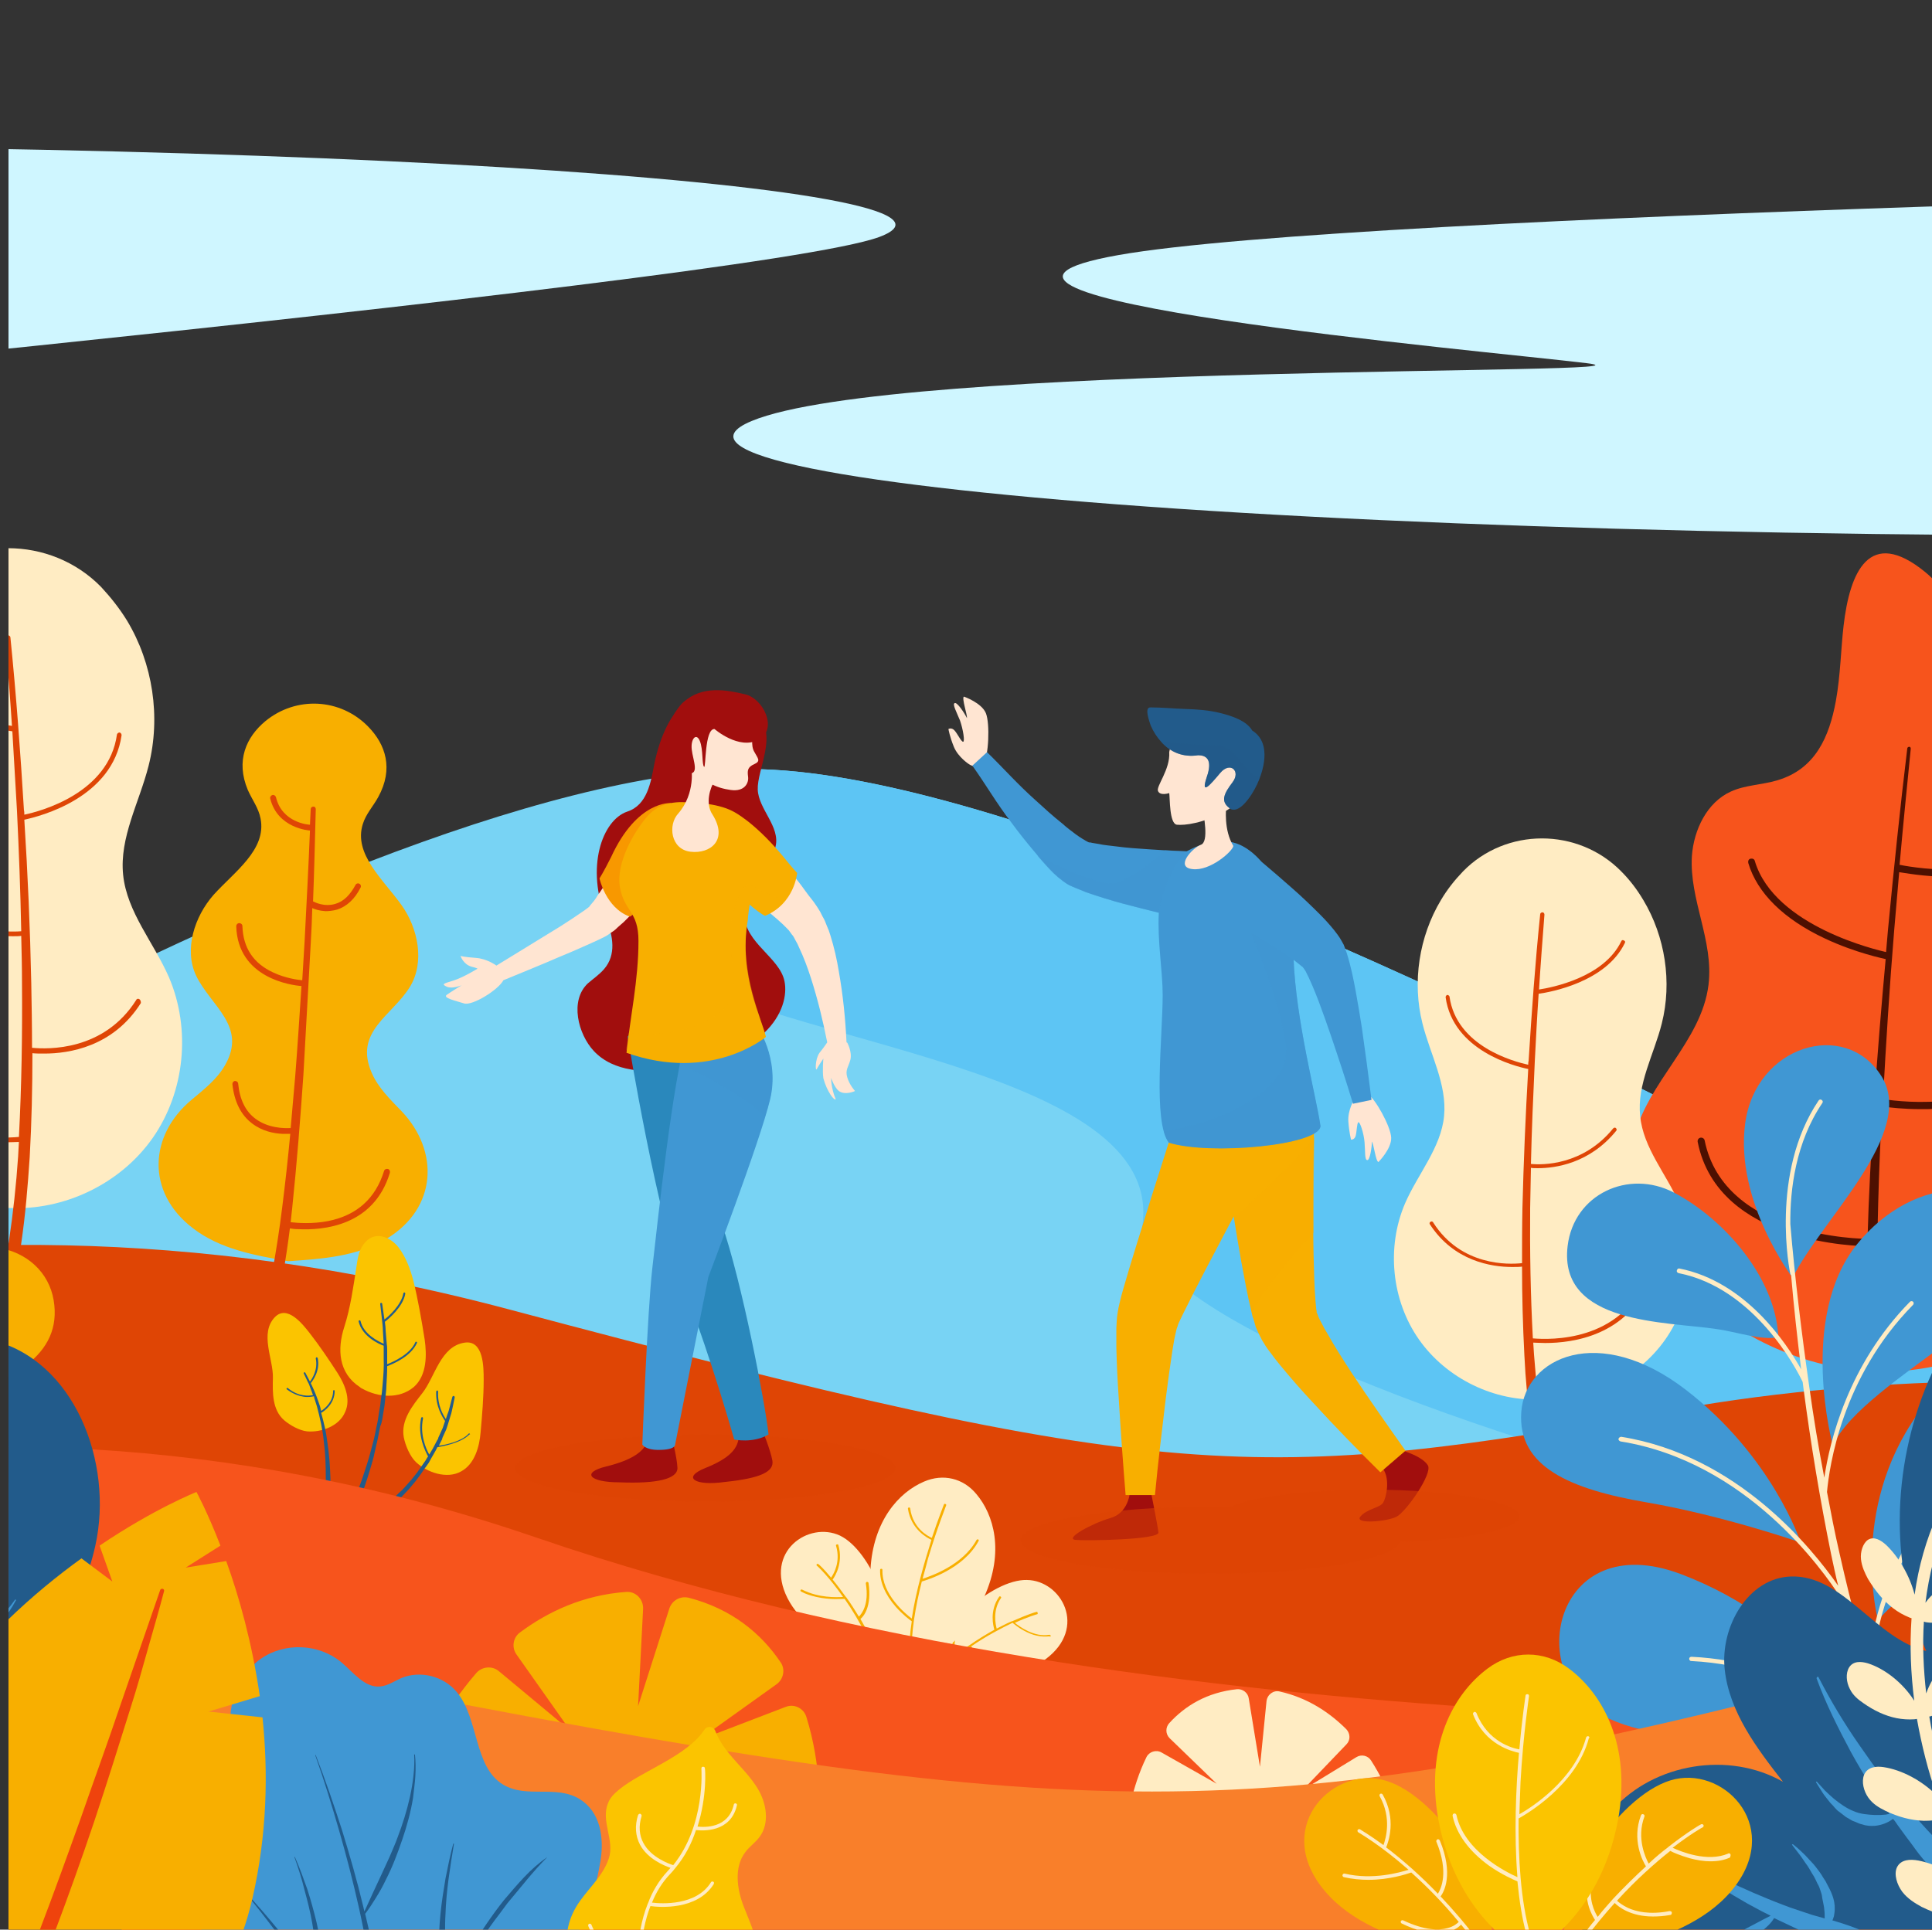 <?xml version="1.0" encoding="utf-8"?>
<!-- Generator: Adobe Illustrator 23.0.5, SVG Export Plug-In . SVG Version: 6.00 Build 0)  -->
<svg version="1.1" xmlns="http://www.w3.org/2000/svg" xmlns:xlink="http://www.w3.org/1999/xlink" x="0px" y="0px"
	 viewBox="0 0 500.5 500" style="enable-background:new 0 0 500.5 500;" xml:space="preserve">
<rect x="0" y="0" width="500.5" height="500" fill="#333333" stroke="none"/>
<style type="text/css">
	.st0{display:none;}
	.st1{display:inline;fill:#A4E8FB;}
	.st2{fill:#F9FBFC;}
	.st3{clip-path:url(#SVGID_2_);}
	.st4{clip-path:url(#SVGID_4_);}
	.st5{fill:#78D3F4;}
	.st6{fill:#5DC5F4;}
	.st7{fill:#F8AF00;}
	.st8{fill:#DF4505;}
	.st9{clip-path:url(#SVGID_4_);fill:#CFF6FF;}
	.st10{fill:#225B8B;}
	.st11{fill:#FFECC3;}
	.st12{fill:#4097D3;}
	.st13{fill:#F7541C;}
	.st14{fill:#4D1001;}
	.st15{clip-path:url(#SVGID_4_);fill:#DF4505;}
	.st16{fill:#FFE5D2;}
	.st17{fill:#A10E0D;}
	.st18{opacity:0.5;fill:#4097D3;}
	.st19{opacity:0.5;fill:#225B8B;}
	.st20{opacity:0.5;fill:#F8AF00;}
	.st21{fill:#FBC400;}
	.st22{clip-path:url(#SVGID_4_);fill:#F7541C;}
	.st23{clip-path:url(#SVGID_4_);fill:#FFECC3;}
	.st24{clip-path:url(#SVGID_4_);fill:#F8AF00;}
	.st25{clip-path:url(#SVGID_4_);fill:#F97F2A;}
	.st26{fill:#EF430D;}
	.st27{opacity:0.5;clip-path:url(#SVGID_4_);fill:#DF4505;}
	.st28{opacity:0.5;fill:#DF4505;}
	.st29{fill:#2A88BC;}
	.st30{fill:#F89800;}
	.st31{opacity:0.3;fill:#F8AF00;}
</style>
<g id="BACKGROUND" class="st0">
	<rect x="-124.7" class="st1" width="750" height="500"/>
</g>
<g id="OBJECTS">
</g>
<g id="DESIGNED_BY_FREEPIK">
	<g>
		<g id="XMLID_1_">
			<g id="XMLID_21_">
				<path id="XMLID_29_" class="st2" d="M260.4,462.7c-0.4,0.4-0.8,0.9-1.1,1.5l-0.5-0.2c-0.1-0.3-0.3-0.5-0.7-0.5
					c-0.3,0-0.6,0.3-0.5,0.7c0,0.3,0.3,0.6,0.7,0.5c0.1,0,0.1,0,0.2-0.1l0.5,0.2c-0.3,0.6-0.4,1.1-0.5,1.7l0.7,0.1
					c0.2-1.3,0.8-2.5,1.8-3.5L260.4,462.7z"/>
				<path id="XMLID_28_" class="st2" d="M265.9,460.4c-0.2,0-0.3,0-0.5,0l-0.1-0.6c0.2-0.1,0.3-0.4,0.3-0.6c0-0.4-0.4-0.7-0.8-0.6
					c-0.4,0-0.7,0.4-0.6,0.8c0,0.3,0.2,0.5,0.4,0.6l0.1,0.6c-0.7,0.1-1.4,0.3-2.1,0.6l0.3,0.7c0.9-0.4,1.9-0.7,3-0.7
					c0.5,0,1,0.1,1.5,0.2l0.2-0.7C267,460.4,266.4,460.4,265.9,460.4z"/>
				<path id="XMLID_27_" class="st2" d="M272.5,462.9c0.3,0,0.6-0.3,0.5-0.7c0-0.3-0.3-0.6-0.7-0.5c-0.3,0-0.5,0.3-0.5,0.6l-0.4,0.4
					c-0.4-0.4-0.9-0.8-1.4-1.1l-0.4,0.6c1.1,0.7,2,1.7,2.6,2.9l0.7-0.3c-0.3-0.6-0.6-1.1-0.9-1.5l0.4-0.4
					C272.3,462.9,272.4,462.9,272.5,462.9z"/>
				<path id="XMLID_26_" class="st2" d="M265.3,470.6c-0.4,0-0.8,0-1.2,0c-0.9,0-1.7-0.1-2.5-0.2c-0.4-0.1-0.8-0.2-1.3-0.3
					c1,1.9,3.1,3.1,5.4,3.1c2.9,0,5.3-1.9,5.9-4.5c-0.7,0.4-1.5,0.8-2.5,1.1C268.1,470.3,266.7,470.5,265.3,470.6z"/>
				<path id="XMLID_22_" class="st2" d="M265.9,461.9c-3.4,0-6.1,2.7-6.1,5.9c0,0.4,0,0.8,0.1,1.3c0.7,0.5,2.7,0.9,5.3,0.7
					c2.9-0.2,5.3-1,6.7-2.2c0-0.2,0-0.4,0-0.6C271.5,464.1,268.9,461.9,265.9,461.9z M263.7,468.4c-1,0-1.8-0.8-1.8-1.8
					c0-1,0.8-1.8,1.8-1.8c1,0,1.8,0.8,1.8,1.8C265.5,467.6,264.7,468.4,263.7,468.4z M268.4,467.5c-0.8,0-1.4-0.6-1.4-1.4
					s0.6-1.4,1.4-1.4s1.4,0.6,1.4,1.4S269.2,467.5,268.4,467.5z"/>
			</g>
			<path id="XMLID_19_" class="st2" d="M281.9,463.8c-0.3-0.1-0.8-0.3-1.4-0.2c-0.6,0.1-0.8,0.3-0.8,1v0.9h2.2v1.7h-2.2v5.5h-1.9
				v-5.5h-1.3v-1.7h1.3v-0.9c0-1.7,0.9-2.8,2.6-2.8c0.6,0,1.2,0.1,1.6,0.3V463.8z"/>
			<path id="XMLID_17_" class="st2" d="M286.6,467.1c-0.2,0-0.4,0-0.5,0c-0.9,0-1.5,0.5-1.5,1.6v3.9h-1.9v-7.2h1.9v0.8
				c0.5-0.7,1.1-1,2-1c0.4,0,0.8,0.1,1.1,0.3L286.6,467.1z"/>
			<path id="XMLID_14_" class="st2" d="M294.2,469c0,0.2,0,0.5,0,0.7h-5.1c0.2,1,0.9,1.5,1.8,1.5c0.6,0,1.3-0.3,1.8-0.7l1.1,1.2
				c-0.8,0.7-1.9,1.1-3.1,1.1c-2.2,0-3.7-1.5-3.7-3.8c0-2.3,1.5-3.8,3.6-3.8C292.8,465.2,294.2,466.7,294.2,469z M289.1,468.3h3.2
				c-0.2-0.9-0.7-1.4-1.6-1.4C289.8,466.9,289.3,467.4,289.1,468.3z"/>
			<path id="XMLID_11_" class="st2" d="M301.9,469c0,0.2,0,0.5,0,0.7h-5.1c0.2,1,0.9,1.5,1.8,1.5c0.6,0,1.3-0.3,1.8-0.7l1.1,1.2
				c-0.8,0.7-1.9,1.1-3.1,1.1c-2.2,0-3.7-1.5-3.7-3.8c0-2.3,1.5-3.8,3.6-3.8C300.5,465.2,301.9,466.7,301.9,469z M296.8,468.3h3.2
				c-0.2-0.9-0.7-1.4-1.6-1.4C297.5,466.9,296.9,467.4,296.8,468.3z"/>
			<path id="XMLID_8_" class="st2" d="M310.2,469c0,2.2-1.5,3.8-3.5,3.8c-1,0-1.6-0.4-2.1-0.9v3.7h-1.9v-10.1h1.9v0.8
				c0.5-0.6,1.2-1,2.1-1C308.7,465.2,310.2,466.8,310.2,469z M304.5,469c0,1.1,0.7,2,1.8,2c1.1,0,1.9-0.9,1.9-2c0-1.1-0.7-2-1.9-2
				C305.3,467,304.5,467.8,304.5,469z"/>
			<path id="XMLID_4_" class="st2" d="M313.3,463c0,0.7-0.5,1.2-1.2,1.2c-0.7,0-1.2-0.5-1.2-1.2c0-0.7,0.5-1.2,1.2-1.2
				C312.8,461.8,313.3,462.3,313.3,463z M313.1,472.6h-1.9v-7.2h1.9V472.6z"/>
			<path id="XMLID_2_" class="st2" d="M316.3,467.9l2.7-2.6h2.4l-3.5,3.4l3.5,3.8H319l-2.7-2.9v2.9h-1.9v-10.7h1.9V467.9z"/>
		</g>
		<g>
			<path class="st2" d="M184.7,472.5v-1.1c-0.5,0.7-1.4,1.2-2.4,1.2c-1.8,0-3.1-1.4-3.1-3.7c0-2.3,1.3-3.7,3.1-3.7
				c1,0,1.8,0.5,2.4,1.2v-3.8h1.1v9.8H184.7z M184.7,470.6v-3.2c-0.4-0.6-1.2-1.1-2.1-1.1c-1.4,0-2.3,1.2-2.3,2.7
				c0,1.6,0.8,2.7,2.3,2.7C183.4,471.7,184.3,471.2,184.7,470.6z"/>
			<path class="st2" d="M187.2,469c0-2.1,1.5-3.7,3.5-3.7c2.1,0,3.4,1.7,3.4,3.8v0.3h-5.7c0.1,1.3,1,2.4,2.5,2.4
				c0.8,0,1.6-0.3,2.2-0.9l0.5,0.7c-0.7,0.7-1.7,1.1-2.8,1.1C188.7,472.7,187.2,471.2,187.2,469z M190.7,466.2
				c-1.5,0-2.3,1.3-2.3,2.4h4.6C193,467.5,192.3,466.2,190.7,466.2z"/>
			<path class="st2" d="M194.9,471.6l0.6-0.8c0.5,0.5,1.4,1,2.3,1c1.1,0,1.7-0.5,1.7-1.2c0-1.7-4.4-0.7-4.4-3.3c0-1.1,1-2,2.6-2
				c1.2,0,2.1,0.5,2.6,1l-0.5,0.8c-0.4-0.5-1.2-0.9-2.1-0.9c-1,0-1.6,0.5-1.6,1.1c0,1.6,4.4,0.5,4.4,3.3c0,1.2-1,2.1-2.8,2.1
				C196.6,472.7,195.6,472.3,194.9,471.6z"/>
			<path class="st2" d="M201.7,463.7c0-0.4,0.3-0.7,0.7-0.7c0.4,0,0.7,0.3,0.7,0.7c0,0.4-0.3,0.7-0.7,0.7
				C202.1,464.4,201.7,464.1,201.7,463.7z M201.9,472.5v-7.1h1.1v7.1H201.9z"/>
			<path class="st2" d="M204.8,474.3l0.6-0.8c0.6,0.7,1.3,1,2.3,1c1.2,0,2.3-0.6,2.3-2.1v-1c-0.5,0.7-1.4,1.3-2.4,1.3
				c-1.8,0-3.1-1.4-3.1-3.7c0-2.3,1.3-3.7,3.1-3.7c1,0,1.8,0.5,2.4,1.2v-1.1h1.1v6.9c0,2.3-1.6,3.1-3.4,3.1
				C206.5,475.4,205.7,475.1,204.8,474.3z M210,470.5v-3.1c-0.4-0.6-1.2-1.1-2.1-1.1c-1.4,0-2.3,1.1-2.3,2.7c0,1.6,0.8,2.7,2.3,2.7
				C208.7,471.6,209.6,471.1,210,470.5z"/>
			<path class="st2" d="M217.7,472.5v-4.6c0-1.2-0.6-1.6-1.6-1.6c-0.9,0-1.7,0.5-2.1,1.1v5.2h-1.1v-7.1h1.1v1
				c0.5-0.6,1.5-1.2,2.5-1.2c1.5,0,2.3,0.7,2.3,2.3v5H217.7z"/>
			<path class="st2" d="M220.2,469c0-2.1,1.5-3.7,3.5-3.7c2.1,0,3.4,1.7,3.4,3.8v0.3h-5.7c0.1,1.3,1,2.4,2.5,2.4
				c0.8,0,1.6-0.3,2.2-0.9l0.5,0.7c-0.7,0.7-1.7,1.1-2.8,1.1C221.7,472.7,220.2,471.2,220.2,469z M223.7,466.2
				c-1.5,0-2.3,1.3-2.3,2.4h4.6C226,467.5,225.3,466.2,223.7,466.2z"/>
			<path class="st2" d="M233.6,472.5v-1.1c-0.5,0.7-1.4,1.2-2.4,1.2c-1.8,0-3.1-1.4-3.1-3.7c0-2.3,1.3-3.7,3.1-3.7
				c1,0,1.8,0.5,2.4,1.2v-3.8h1.1v9.8H233.6z M233.6,470.6v-3.2c-0.4-0.6-1.2-1.1-2.1-1.1c-1.4,0-2.3,1.2-2.3,2.7
				c0,1.6,0.8,2.7,2.3,2.7C232.4,471.7,233.2,471.2,233.6,470.6z"/>
			<path class="st2" d="M240,472.5v-9.8h1.1v3.8c0.6-0.8,1.4-1.2,2.4-1.2c1.8,0,3.1,1.5,3.1,3.7c0,2.3-1.3,3.7-3.1,3.7
				c-1,0-1.9-0.5-2.4-1.2v1.1H240z M243.2,471.7c1.4,0,2.3-1.2,2.3-2.7c0-1.6-0.9-2.7-2.3-2.7c-0.9,0-1.7,0.5-2.1,1.1v3.2
				C241.4,471.2,242.3,471.7,243.2,471.7z"/>
			<path class="st2" d="M247.8,474.3c0.2,0.1,0.4,0.1,0.6,0.1c0.5,0,0.8-0.2,1.1-0.7l0.5-1.1l-3-7.1h1.2l2.4,5.8l2.3-5.8h1.2
				l-3.5,8.5c-0.4,1-1.1,1.4-2.1,1.4c-0.2,0-0.6,0-0.8-0.1L247.8,474.3z"/>
		</g>
	</g>
	<g>
		<defs>
			<rect id="SVGID_1_" x="2.2" y="1" width="499.9" height="499.9"/>
		</defs>
		<clipPath id="SVGID_2_">
			<use xlink:href="#SVGID_1_"  style="overflow:visible;"/>
		</clipPath>
		<g class="st3">
			<defs>
				<rect id="SVGID_3_" x="-124.7" width="750" height="500"/>
			</defs>
			<clipPath id="SVGID_4_">
				<use xlink:href="#SVGID_3_"  style="overflow:visible;"/>
			</clipPath>
			<g class="st4">
				<path class="st5" d="M-149.1,353.6c0,0,225.3-148.2,338.3-154.2c113-5.9,460.4,207.1,460.4,207.1v112.6h-798.7V353.6z"/>
				<path class="st6" d="M189.3,199.4c0,0-49,29.9-18.4,50.6c30.6,20.7,130.2,26.6,125.1,67.1c-5.1,40.5,285.9,118.1,353.6,89.5
					C649.6,406.6,302.3,193.5,189.3,199.4z"/>
			</g>
			<g class="st4">
				<path class="st7" d="M49.6,285c3.2-2.7,6.6-5.3,8.7-9c5.8-10.1-3.7-15.3-7.5-23.2c-3.2-6.8-0.4-15.3,4.5-20.9
					c5.4-6,13.8-11.7,12.2-19.8c-0.5-2.7-2.2-4.9-3.3-7.4c-3.2-7.6-0.4-13.7,4.5-17.8c8-6.6,19.5-6,26.7,1.4
					c4.5,4.6,6.6,10.9,2.6,18.2c-1.3,2.4-3.2,4.4-4,7c-2.5,7.8,5.3,14.4,10,21c4.3,6,6.1,14.8,2.2,21.2c-4.6,7.5-14.6,11.6-9.9,22.3
					c1.7,3.9,4.8,6.9,7.7,9.9c9.9,10.4,9.2,25.1-3.7,33c-7.7,4.7-16.8,5.3-25.6,5.9c-8.7-1.5-17.7-3.1-24.8-8.6
					C37.8,308.9,38.6,294.2,49.6,285z"/>
				<path class="st8" d="M78.6,278.5c-0.8,11.5-1.7,23-2.9,34.5c-0.1,1.2-0.3,2.4-0.4,3.7c1.8,0.2,5.6,0.5,9.7-0.3
					c7.5-1.5,12.3-5.9,14.5-13c0.1-0.4,0.6-0.6,1-0.5c0.4,0.1,0.6,0.6,0.5,1c-4.2,13.9-17.4,14.9-23.7,14.6c-0.9,0-1.6-0.1-2.2-0.2
					c-0.5,4-1.1,8-1.8,12c-0.5,2.9-1.1,5.7-1.8,8.6c-0.4,1.4-0.7,2.9-1.2,4.3c-0.5,1.4-1,2.8-1.8,4.3c0,0,0,0,0,0
					c-0.4,0.7-1.4,1-2.1,0.5c-0.7-0.4-1-1.4-0.5-2.1l0,0c0.6-1.1,1.2-2.4,1.6-3.7c0.5-1.3,0.9-2.7,1.2-4c0.7-2.7,1.3-5.5,1.8-8.3
					c1-5.6,1.9-11.3,2.6-17c0.8-6.3,1.5-12.7,2.1-19.1c-0.5,0-1.2,0-2,0c-2.3-0.1-5.3-0.7-7.9-2.7c-2.9-2.2-4.6-5.6-5.1-10.2
					c0-0.4,0.3-0.8,0.7-0.8c0.4,0,0.8,0.3,0.8,0.7c0.4,4.1,1.9,7.2,4.5,9.1c3.2,2.4,7.3,2.5,9.1,2.4c0.4-4.6,0.8-9.2,1.2-13.7
					c0.6-7.7,1.1-15.4,1.6-23.1c-2.6-0.2-16.5-2-16.9-15.5c0-0.4,0.3-0.8,0.8-0.8c0.4,0,0.8,0.3,0.8,0.8c0.2,5.6,2.8,9.6,8,12
					c3.2,1.5,6.4,1.9,7.5,2c0.2-3.3,0.4-6.6,0.6-9.9c0.5-9.6,1-19.2,1.4-28.9c0,0,0,0,0,0c-0.1,0-8.4-0.5-10.3-8.3
					c-0.1-0.4,0.2-0.8,0.6-0.9c0.4-0.1,0.8,0.2,0.9,0.6c1.6,6.6,8.4,7.1,8.8,7.1c0.1-1.4,0.1-2.8,0.2-4.1l0,0c0-0.3,0.3-0.6,0.7-0.6
					c0.4,0,0.6,0.3,0.6,0.7c-0.2,8-0.4,16-0.7,23.9c0.1,0,0.2,0,0.3,0.1c0,0,2.6,1.4,5.5,0.5c2.1-0.6,3.8-2.3,5.2-4.9
					c0.2-0.4,0.7-0.5,1-0.3c0.4,0.2,0.5,0.7,0.3,1c-1.5,3-3.6,4.9-6.1,5.7c-1.1,0.3-2.1,0.4-3,0.4c-1.6-0.1-2.8-0.5-3.4-0.8
					c-0.1,3-0.2,6-0.4,9.1"/>
			</g>
			<path class="st9" d="M-185.6,108.8c0,0,380.8-35.3,413.4-47.4C263.1,48.2,70.5,34-187.5,38.8L-185.6,108.8z"/>
			<g class="st4">
				<path class="st10" d="M-72.9,116.7c-1.2,8.7-5.9,17.1-2.2,25.1c5.4,11.7,21.5,13.9,29.6,23.8c12.8,15.8,7.1,37.3-0.8,54
					c-1.8,3.7-3.7,7.6-3.7,11.7c0,6.8,5.2,12.4,9.7,17.6c10.4,12.1,18.7,27.7,16,43.5c-2.4,13.9-13.3,25.3-26.2,31.1
					c-12.9,5.8-27.5,6.7-41.6,5.7c-21.4-1.5-44.9-9-54.9-28.1c-7.1-13.6-5.2-31.4,4.7-43.2c3.6-4.3,8.3-7.9,10.8-13
					c10.6-20.8-20.2-45.7-10-66.8c5-10.4,18.3-14.7,23.7-25c4-7.6,2.8-16.9,0.6-25.3c-3-11.5-5.2-33.2,5.3-42.1
					C-94.8,71.2-70.6,99.8-72.9,116.7z"/>
				<path class="st11" d="M-44.8,274.4c-0.5-0.2-1.1,0-1.3,0.5c-7.1,16.7-28.7,19.3-36.3,19.7c-0.1-5.4-0.2-10.7-0.4-16.1
					c-0.4-10-0.9-20.1-1.5-30.1c-0.7-11.9-1.6-23.8-2.7-35.6c3.6-0.5,26.6-4.4,31.3-26.4c0.1-0.6-0.2-1.1-0.8-1.2
					c-0.6-0.1-1.1,0.2-1.2,0.8c-4.4,20.5-26,24.3-29.5,24.8c-0.6-7.4-1.3-14.9-2.1-22.3c-2-20-4.2-39.9-6.8-59.8
					c0-0.3-0.3-0.5-0.6-0.4c-0.3,0-0.5,0.3-0.4,0.6c1.5,13.6,2.8,27.3,4,40.9c0,0,0,0-0.1,0c-0.1,0-10.9,1.6-21.4-7.1
					c-0.4-0.4-1.1-0.3-1.4,0.1c-0.4,0.4-0.3,1.1,0.1,1.4c8.1,6.8,16.3,7.8,20.4,7.8c1.4,0,2.3-0.1,2.5-0.1
					c0.5,5.6,0.9,11.3,1.4,16.9c1.5,20,2.8,40,3.6,60c0.2,5.2,0.4,10.3,0.5,15.5c-5.5,0.7-21.4,1.8-32.6-8.5
					c-0.4-0.4-1.1-0.4-1.4,0.1c-0.4,0.4-0.4,1.1,0.1,1.4c8.5,7.9,19.4,9.5,27,9.5c2.9,0,5.3-0.2,7-0.5c0.1,4.1,0.2,8.3,0.3,12.4
					c0.1,10,0.1,20-0.2,30c-0.3,10-0.8,19.9-1.9,29.8l-0.4,3.7l-0.5,3.7l-0.5,3.7l-0.7,3.6c-0.8,4.9-2.1,9.6-3.6,14.1l-0.1,0.2
					c0,0,0,0,0,0c-0.5,1.6,0.4,3.3,2,3.8c1.6,0.5,3.3-0.4,3.8-2c1.5-5,2.8-10.1,3.5-15.1l0.6-3.8l0.5-3.8l0.4-3.8l0.3-3.8
					c0.9-10.1,1.2-20.2,1.3-30.2c0-4,0-8-0.1-12c3.1-0.1,8.3-0.6,14.1-2.2c11.9-3.3,20.2-9.8,24-18.8
					C-44,275.2-44.2,274.6-44.8,274.4z"/>
			</g>
			<g class="st4">
				<path class="st11" d="M43.8,253.3c-3.9-9-10.9-16.9-11.9-26.6c-1-9.7,4.2-18.8,6.6-28.3c3.2-12.6,1.1-26.5-5.6-37.6
					c-1.9-3.1-4.2-6-6.7-8.7c-13.1-13.4-35.1-13.4-48.2,0c-2.6,2.6-4.8,5.5-6.7,8.7c-6.7,11.1-8.8,25-5.6,37.6
					c2.4,9.5,7.6,18.6,6.6,28.3c-1,9.7-8,17.6-11.9,26.6c-5.8,13.3-4.1,29.6,4.2,41.5c8.3,11.9,23,19.1,37.5,18.2
					c14.5,0.8,29.2-6.3,37.5-18.2C47.9,282.9,49.5,266.7,43.8,253.3z"/>
				<path class="st8" d="M36.1,258.9c-0.3-0.2-0.7-0.1-0.8,0.2c-8.4,13.3-22.9,12.8-27,12.4c0-5.6-0.1-11.2-0.2-16.8
					c-0.3-14.1-0.9-28.2-1.8-42.3c4.2-0.9,22.9-5.7,25.2-21.9c0-0.3-0.2-0.6-0.5-0.7c-0.3,0-0.6,0.2-0.7,0.5
					c-2.1,15.2-19.7,19.9-24,20.8c0-0.4,0-0.8-0.1-1.2c-0.9-14.9-2-29.8-3.5-44.7c0-0.3-0.3-0.6-0.7-0.6c-0.3,0-0.6,0.3-0.6,0.7
					c0.6,7.6,1.2,15.2,1.7,22.8c-3.9-0.6-19.8-3.7-25.1-14.7c-0.1-0.3-0.5-0.4-0.8-0.3c-0.3,0.1-0.4,0.5-0.3,0.8
					C-17.3,186-0.4,189,3.2,189.5c0.4,6.9,0.8,13.7,1.2,20.6c0.5,10.4,0.9,20.8,1.1,31.2c-3.5,0.3-15.8,0.4-25.1-10.9
					c-0.2-0.3-0.6-0.3-0.9-0.1c-0.3,0.2-0.3,0.6-0.1,0.9c8.2,10,18.6,11.4,23.9,11.4c0.9,0,1.6,0,2.2-0.1c0.1,4.1,0.2,8.2,0.2,12.3
					c0.1,13.3-0.1,26.5-0.8,39.8c-5.4,0.5-26.6,1.1-34.5-18.4c-0.1-0.3-0.5-0.5-0.8-0.3c-0.3,0.1-0.5,0.5-0.3,0.8
					c7,17,23.5,19.3,32,19.3c1.5,0,2.7-0.1,3.6-0.1c-0.1,1.2-0.1,2.4-0.2,3.7c-0.5,7.4-1.3,14.8-2.4,22.1
					c-1.2,7.3-2.7,14.6-5.6,21.1l0,0.1c0,0,0,0,0,0c-0.4,0.9,0,1.9,0.9,2.3s1.9,0,2.3-0.9c3.1-7.2,4.5-14.7,5.6-22.1
					c1.1-7.5,1.7-14.9,2.2-22.4c0.5-9,0.7-17.9,0.7-26.9c0.8,0.1,1.8,0.1,3.1,0.1c6.3,0,17.8-1.7,25-13.1
					C36.5,259.5,36.4,259.1,36.1,258.9z"/>
			</g>
			<path class="st9" d="M662.4,49.2c0,0-310.7,5.9-372.7,16.9S384.8,90.9,411,94.1c26.2,3.2-179.4-0.4-216.3,15
				c-39.9,16.6,177.9,34.5,469.9,28.5L662.4,49.2z"/>
			<g class="st4">
				<path class="st12" d="M589.9,94.3c14.8-6,34.1,0.9,40.2,15.6c3.2,7.8,3,17.1,7.3,24.4c4.9,8.2,14.4,14.3,20.9,21.2
					c11.1,11.6,16.4,27.2,14.7,43.2c-1.9,17.8-18.2,30.6-18.3,48.2c-0.1,11.9,12.1,18.6,17.7,27.8c22.6,37.5-34.8,71-65.2,75.3
					c-32.5,4.6-86.9-14.6-78.2-56c3-14.3,16.5-24,19-38.5c3.3-19.1-16.2-28.8-21.1-45.1c-10.5-35.2,27-44.5,36.1-70.7
					C569.2,122.2,569.5,102.5,589.9,94.3z"/>
				<path class="st11" d="M648.7,281.4c-0.5-0.2-1.1,0.1-1.3,0.6c-8.1,21.2-36.2,24.8-45,25.4c-1.1-14-1.7-28-2.1-42
					c-0.6-19.3-0.7-38.5-0.5-57.8c0.1,0,0.3,0,0.7,0c5.5,0,38.2-1.3,44.2-32.2c0.1-0.5-0.2-1-0.8-1.1c-0.5-0.1-1,0.2-1.1,0.8
					c-2.6,13.4-10.6,22.6-23.7,27.4c-9.9,3.6-19.2,3.2-19.3,3.2c0,0,0,0,0,0c0-2.1,0-4.1,0.1-6.2c0.1-9.4,0.3-18.8,0.6-28.2
					c0.2-0.2,0.3-0.5,0.3-0.8c0-0.2-0.1-0.4-0.3-0.6c0.3-12.2,0.8-24.3,1.4-36.5c0-0.3-0.2-0.5-0.5-0.5c-0.3,0-0.5,0.2-0.5,0.4
					c-0.9,12.1-1.6,24.2-2.3,36.3c-5,0.1-25.5-0.2-28.9-13.7c-0.1-0.5-0.7-0.8-1.2-0.7c-0.5,0.1-0.8,0.7-0.7,1.2
					c1.8,7,7.9,11.9,17.8,14c4.6,1,9,1.2,11.6,1.2c0.5,0,0.9,0,1.3,0c-0.5,9.3-0.9,18.5-1.3,27.8c-0.7,17.8-1.1,35.6-1.2,53.4
					c-8.3-1.8-31.9-8.8-34.8-28.2c-0.1-0.5-0.6-0.9-1.1-0.8c-0.5,0.1-0.9,0.6-0.8,1.1c3.2,20.9,28.5,28.1,36.7,29.9
					c0,3.6,0,7.2,0,10.7c0.1,20,0.7,40.1,2.3,60.1c-9.9-1.6-40.2-8.2-46.8-30.5c-0.2-0.5-0.7-0.8-1.2-0.7c-0.5,0.2-0.8,0.7-0.7,1.2
					c3.4,11.6,13.5,20.8,29,26.8c8.1,3.1,15.9,4.6,19.8,5.2c0.1,1.4,0.2,2.7,0.3,4.1c1,11,2.4,22.1,4.6,33c1.1,5.5,2.4,11,4.3,16.4
					c1.9,5.4,4.1,10.8,7.9,15.8c0,0,0.1,0.1,0.1,0.1c1.3,1.6,3.7,1.8,5.3,0.5c1.6-1.3,1.8-3.7,0.5-5.3l-0.1-0.1
					c-1.5-1.8-2.8-4-4-6.2c-1.1-2.3-2.2-4.7-3.1-7.2c-1.8-5-3.2-10.2-4.4-15.4c-2.4-10.6-4-21.4-5.3-32.2
					c-0.8-7.2-1.5-14.5-2.1-21.7c9.2-0.7,38.2-4.5,46.7-26.7C649.4,282.1,649.2,281.6,648.7,281.4z"/>
			</g>
			<g class="st4">
				<path class="st13" d="M475.6,181.6c-1.7,9.3-5.3,17.7-15.2,20.6c-4,1.2-8.3,1.2-12,2.9c-6.2,2.8-9.6,9.9-10.1,16.7
					c-0.7,11.4,5.7,21.9,4.3,33.4c-1.8,14.7-15.9,25.2-19.3,39.7c-2.9,12.5,2.7,25.6,11,35.4c13.2,15.6,33.3,25,53.7,25.1
					c19.9,0.1,43.6-10.6,55.7-26.7c19.3-25.8-12.6-43.6-4.1-69.6c5.7-17.5,17.3-30.4-0.4-44.8c-11.8-9.5-26.7-11.8-29.1-29.5
					c-1.8-13-0.1-27.4-11.4-36.6c-14.5-11.8-19.5,0.1-21.1,13.9C476.9,168,476.8,175,475.6,181.6z"/>
				<path class="st14" d="M483.7,322.9c-1.5,0-38.6-0.3-43.9-27c-0.1-0.5,0.2-1,0.7-1.1c0.5-0.1,1,0.2,1.1,0.7
					c5.1,25.2,40.8,25.5,42.1,25.5c0,0,0,0,0,0c0,0,0.1,0,0.1,0c0.3-11,0.9-22,1.6-33c0-0.7,0.1-1.3,0.1-2c-0.2-0.2-0.3-0.5-0.2-0.8
					c0-0.2,0.2-0.4,0.3-0.5c0.8-12.1,1.8-24.2,2.9-36.2c0,0-0.1,0-0.1,0c-0.3-0.1-7.5-1.5-15.6-5.3c-10.7-5-17.6-11.8-19.9-19.6
					c-0.1-0.5,0.1-1,0.6-1.1c0.5-0.1,1,0.1,1.1,0.6c5.1,17.1,32.3,23.2,34,23.6c0.2-1.9,0.3-3.9,0.5-5.8c1.5-15.7,3.1-31.3,5-47
					c0-0.2,0.3-0.4,0.5-0.4c0.3,0,0.4,0.3,0.4,0.5c-1,10-2,20-2.9,30.1c0,0,0.1,0,0.1,0c0.3,0.1,26,5.3,34-6.4
					c0.3-0.4,0.9-0.5,1.3-0.2c0.4,0.3,0.5,0.9,0.2,1.3c-3.6,5.4-10.8,8.2-21.3,8.4c-0.4,0-0.9,0-1.3,0c-6.7,0-12.2-1.1-13.1-1.2
					c-0.4,5-0.9,10.1-1.3,15.1c-1.2,14.6-2.1,29.1-2.9,43.7c5.8,0.9,27.9,3.2,38.4-10.2c0.3-0.4,0.9-0.5,1.3-0.2
					c0.4,0.3,0.5,0.9,0.2,1.3c-5.3,6.8-14.2,10.8-25.8,11.6c-1.5,0.1-2.9,0.1-4.3,0.1c-4.4,0-8-0.4-10-0.7c0,0.5-0.1,1-0.1,1.5
					c-0.8,15.7-1.3,31.4-1.2,47.1c0,0.9,0,1.9,0,2.8c7.7,0.3,38-0.4,46.8-25.9c0.2-0.5,0.7-0.7,1.2-0.6c0.5,0.2,0.7,0.7,0.6,1.2
					c-8.6,24.8-36.2,27.2-46.6,27.2c-0.7,0-1.4,0-1.9,0c0.1,6.3,0.4,12.6,0.9,18.8c0.3,3.9,0.8,7.8,1.4,11.6c0.7,3.8,1.5,7.6,3,10.9
					l0,0.1c0,0,0,0,0,0c0.4,0.9,0,2-0.9,2.4c-0.9,0.4-2,0-2.4-0.9c-1.7-3.9-2.5-7.9-3.2-11.8c-0.6-4-1-7.9-1.3-11.9
					c-0.5-7.9-0.7-15.8-0.6-23.7C483.6,331.2,483.6,327,483.7,322.9C483.7,322.9,483.7,322.9,483.7,322.9
					C483.7,322.9,483.7,322.9,483.7,322.9z"/>
			</g>
			<g class="st4">
				<path class="st11" d="M364,311.8c3.3-7.6,9.3-14.4,10.1-22.6c0.8-8.2-3.6-16-5.6-24c-2.7-10.7-0.9-22.5,4.8-32
					c1.6-2.7,3.5-5.1,5.7-7.4c11.1-11.4,29.8-11.4,41,0c2.2,2.2,4.1,4.7,5.7,7.4c5.7,9.5,7.5,21.3,4.8,32c-2,8-6.5,15.8-5.6,24
					c0.8,8.3,6.8,15,10.1,22.6c4.9,11.3,3.5,25.2-3.6,35.3c-7.1,10.1-19.6,16.2-31.9,15.5c-12.3,0.7-24.8-5.4-31.9-15.5
					C360.5,337,359.1,323.2,364,311.8z"/>
				<path class="st8" d="M370.6,316.6c0.2-0.2,0.6-0.1,0.7,0.2c7.2,11.3,19.5,10.9,23,10.5c0-4.8,0-9.5,0.1-14.3
					c0.3-12,0.8-24,1.5-36c-3.5-0.7-19.5-4.8-21.4-18.6c0-0.3,0.2-0.5,0.4-0.6c0.3,0,0.5,0.2,0.6,0.4c1.8,13,16.8,16.9,20.4,17.7
					c0-0.3,0-0.7,0.1-1c0.8-12.7,1.7-25.4,3-38c0-0.3,0.3-0.5,0.6-0.5c0.3,0,0.5,0.3,0.5,0.6c-0.5,6.5-1,12.9-1.4,19.4
					c3.3-0.5,16.8-3.1,21.3-12.5c0.1-0.3,0.4-0.4,0.7-0.2c0.3,0.1,0.4,0.4,0.2,0.7c-4.9,10.1-19.3,12.7-22.3,13.1
					c-0.4,5.8-0.7,11.7-1,17.5c-0.4,8.8-0.8,17.7-1,26.6c3,0.3,13.5,0.4,21.3-9.2c0.2-0.2,0.5-0.3,0.7-0.1c0.2,0.2,0.3,0.5,0.1,0.7
					c-6.9,8.5-15.8,9.7-20.3,9.7c-0.7,0-1.4,0-1.8-0.1c-0.1,3.5-0.1,7-0.2,10.4c-0.1,11.3,0.1,22.6,0.7,33.8
					c4.6,0.4,22.6,0.9,29.4-15.6c0.1-0.3,0.4-0.4,0.7-0.3c0.3,0.1,0.4,0.4,0.3,0.7c-5.9,14.5-20,16.4-27.2,16.4
					c-1.3,0-2.3-0.1-3.1-0.1c0.1,1,0.1,2.1,0.2,3.1c0.5,6.3,1.1,12.6,2,18.8c1,6.2,2.3,12.4,4.8,18l0,0.1c0,0,0,0,0,0
					c0.3,0.7,0,1.6-0.8,1.9c-0.7,0.3-1.6,0-1.9-0.8c-2.6-6.1-3.8-12.5-4.8-18.8c-0.9-6.3-1.5-12.7-1.8-19.1
					c-0.4-7.6-0.6-15.3-0.6-22.9c-0.6,0.1-1.5,0.1-2.6,0.1c-5.3,0-15.1-1.5-21.3-11.1C370.3,317.1,370.3,316.7,370.6,316.6z"/>
			</g>
			<path class="st15" d="M433.7,365.3c-108.5,19.4-131.4,19.4-301.8-26c-167.8-44.7-281,14.4-281,14.4v165.6h798.7V373.1
				C649.6,373.1,547.9,344.9,433.7,365.3z"/>
			<g class="st4">
				<path class="st16" d="M251,198c0,0-2.8-1.8-3.9-4.5c-1.1-2.7-1.4-4.6-1.4-4.6s0.8-0.5,1.6,0.4c0.8,0.9,1.7,2.9,2.2,2.9
					c0.5,0,0-3.2-0.8-5.5c-0.9-2.2-2-4.2-1.4-4.5c0.6-0.4,2.6,2.6,3.2,3.9c0.1-0.9-1.4-5.2-0.8-5.6c0,0,4.6,1.6,5.7,4.3
					c1.1,2.7,0.7,11.3-0.6,13C253.3,199.6,251,198,251,198z"/>
				<path class="st17" d="M363.8,376c1,0.4,4.8,1.6,6.1,3.7c1.3,2.1-5.6,12-8.1,13.3c-2.5,1.3-11,2-9.4,0c1.6-2,5.1-2.3,5.9-3.6
					c0.8-1.3,1.9-6,0-8.8C356.6,377.9,360.5,374.7,363.8,376z"/>
				<path class="st17" d="M298,385.8c0,0,1.9,9.4,2.1,11.3c0.2,1.9-19,2.2-21.6,1.9c-2.6-0.4,4.2-4.2,9.3-5.7c5-1.5,5-7.5,5-7.5H298
					z"/>
				<path class="st7" d="M350.2,355.8c-2.2-3.4-4.4-6.8-6.3-10.2c-0.5-0.8-1-1.7-1.4-2.5c-0.4-0.8-0.9-1.6-1.1-2.3l-0.2-0.5
					c-0.1-0.2-0.2-0.4-0.1-0.4c0-0.2,0-0.3-0.1-0.5l-0.2-2.2c-0.3-3.6-0.4-7.8-0.5-11.8c-0.1-4.1-0.1-8.2-0.1-12.3
					c0-8.2,0.1-16.5,0.3-24.7l-24.4,1.5l-10-4.3l-7.7,24.2c-2.5,8.1-5.1,16.1-7.5,24.5c-0.3,1.1-0.6,2.1-0.9,3.5
					c-0.3,1.1-0.7,3.6-0.7,4.5l-0.1,1.8l0,1.7c0,1.2,0,2.2,0,3.3c0.1,4.4,0.3,8.6,0.6,12.9c0.5,8.5,1.1,16.9,1.8,25.4l7.6,0
					c0.8-8.4,1.8-16.7,2.8-25c0.5-4.1,1.1-8.3,1.7-12.3c0.2-1,0.3-2,0.5-3l0.3-1.4c0.1-0.5,0.2-0.9,0.3-1.3l0.2-0.6
					c0.1-0.2,0.1-0.2,0.1-0.3c0-0.1,0.1-0.2,0.1-0.3l0.2-0.5l1.2-2.5c3.6-7.3,7.6-14.8,11.5-22.2l1.5-2.8c0.6,3.9,1.3,7.9,2,11.9
					c0.8,4.2,1.5,8.3,2.6,12.8l0.2,0.9l0.1,0.4l0.2,0.5l0.6,2.1c0.3,0.8,0.7,1.6,1.1,2.4c0.2,0.4,0.4,0.7,0.5,1l0.5,0.8
					c0.7,1.2,1.4,2.1,2.1,3c0.7,1,1.4,1.8,2.1,2.7c2.8,3.4,5.6,6.6,8.5,9.7c5.7,6.2,11.5,12.2,17.5,18.1l6.5-5.6
					C359.5,369.4,354.7,362.6,350.2,355.8z"/>
				<path class="st16" d="M302.9,194.9c0,0,0.9-6.7,7.7-7.6c6.8-0.9,11.1,1.2,12.6,6.4c1.5,5.2,0.3,13-5.6,16.4
					c-5.9,3.3-10.8,3.8-12.7,3.6c-2-0.2-1.8-7-2-8.2c0,0-2.3,0.8-2.9-0.5C299.4,203.8,303.2,199.4,302.9,194.9z"/>
				<path class="st12" d="M335.1,248.3c-0.7-16.2-7.3-26.4-13.9-29.4c-4.7-2.1-10.4-0.2-13.8,1.7c0,0,0,0,0,0
					c-3.1-0.1-6.2-0.3-9.3-0.5c-3.1-0.2-6.2-0.4-9.1-0.8c-1.5-0.2-3-0.3-4.3-0.6c-0.7-0.1-1.3-0.2-1.8-0.3l-0.4-0.1l-0.2,0
					c-0.2,0-0.1,0-0.4-0.1c-0.8-0.4-2.1-1.2-3.2-2c-1.2-0.9-2.4-1.8-3.5-2.8c-2.4-1.9-4.7-4-7-6.1c-4.7-4.2-8-8-12.5-12.4l-3.8,3.5
					c3.7,5.2,6.1,9.5,10,14.6c1.9,2.6,3.9,5.1,6,7.6c1.1,1.3,2.1,2.5,3.3,3.8c1.2,1.3,2.3,2.5,4.2,3.9c0.4,0.3,1.1,0.8,1.7,1.1
					l0.9,0.4l0.7,0.3c1,0.4,1.8,0.7,2.7,1.1c1.7,0.6,3.3,1.1,4.9,1.6c3.2,1,6.3,1.8,9.5,2.6c1.5,0.4,2.9,0.7,4.4,1.1
					c-0.4,7.3,1,15.2,1,21.3c0,10.5-2.6,33,1.6,38.3c10.6,3.3,38.9,0.7,39.3-4.3C341,284.2,335.7,264.4,335.1,248.3z"/>
				<path class="st16" d="M317.7,208.5c-0.1,1-0.7,6.6,1.8,10.7c-0.1,1.3-6,6.6-10.6,6c-4.6-0.5,0-5.5,2.2-6.3
					c2.2-0.8,0.6-7.9,0.6-8.8S317.7,208.5,317.7,208.5z"/>
				<path class="st10" d="M300.8,192.2c2.4,2.7,5.6,4.1,9.6,3.5c1.9,0,3.9,0.9,2.2,5.7c-1.6,4.9,0.9,2,3.5-1.1
					c2.6-3.1,5.4-0.5,3.2,2.4c-2.2,2.9-3.2,4.9-0.8,6.7c2.4,1.8,5.7-3.1,7.1-6.1c1.5-3,4.1-10.7-1.2-14c-1.5-2.6-5.4-3.8-8.1-4.5
					c-3.1-0.8-6.3-1-9.4-1.1c-3-0.1-5.9-0.4-8.9-0.4c-1.7,0-0.1,4,0.1,4.7C298.8,189.6,299.7,191,300.8,192.2z"/>
				<path class="st18" d="M301.8,220.3c-3.8,3.5-10.5,8.9-14.6,8.6c-5.2-0.4-18.2-7.1-18.5-7.2c0.8,0.9,1.6,1.8,2.4,2.7
					c1.2,1.3,2.3,2.5,4.2,3.9c0.4,0.3,1.1,0.8,1.7,1.1l0.9,0.4l0.7,0.3c1,0.4,1.8,0.7,2.7,1.1c1.7,0.6,3.3,1.1,4.9,1.6
					c3.2,1,6.3,1.8,9.5,2.6c1.5,0.4,2.9,0.7,4.4,1.1c0,0,1.8-10.6,7.4-15.9c0,0,0,0,0,0C305.5,220.5,303.7,220.4,301.8,220.3z"/>
				<path class="st18" d="M342,291.8c-1-7.6-6.3-27.4-6.9-43.6c-0.1-2.1-0.3-4-0.5-5.9c-3.8-1.6-8.7-3-10.7-1c0,0,7.3,16.8,9.2,29.4
					c1.7,11.6-16.2,20-31.6,22.4c0.3,1.2,0.8,2.2,1.3,2.9C313.3,299.4,341.7,296.8,342,291.8z"/>
				<path class="st16" d="M350.8,284.9c0,0-1.7,2.8-1.5,5.7c0.2,2.8,0.7,4.7,0.7,4.7s0.9,0.1,1.2-1c0.3-1.1,0.3-3.3,0.7-3.5
					c0.4-0.2,1.4,2.8,1.6,5.2c0.2,2.4,0,4.6,0.7,4.6c0.7,0.1,1.2-3.4,1.2-4.8c0.5,0.7,1,5.2,1.7,5.3c0,0,3.4-3.4,3.3-6.3
					c-0.1-2.9-4.2-10.3-6.1-11.3S350.8,284.9,350.8,284.9z"/>
				<path class="st12" d="M352.8,266.3c-0.5-3.1-1-6.3-1.6-9.5c-0.6-3.2-1.2-6.3-2.3-9.8c-0.2-0.5-0.3-0.9-0.5-1.4
					c-0.1-0.3-0.2-0.5-0.3-0.8l-0.5-0.9c-0.7-1.3-1.4-2.1-2-2.9c-1.3-1.6-2.4-2.8-3.6-4c-2.4-2.4-4.8-4.7-7.2-6.8
					c-2.5-2.2-4.9-4.3-7.4-6.4c-3.9-3.3-9.8-2.4-12.6,1.9l-0.1,0.2c-2.7,4.1-1.3,9.7,3,12.1c2.7,1.5,5.4,3,8,4.6
					c2.6,1.6,5.2,3.2,7.6,4.8c1.2,0.8,2.3,1.7,3.2,2.4c0.5,0.4,0.8,0.7,0.9,0.7c0.1,0.1,0.5,0.6,0.8,1.1c1.2,2.3,2.4,5.2,3.5,8.1
					c1.1,2.9,2.1,5.8,3.1,8.7c2,5.9,3.9,11.6,5.7,17.6l4.8-1C354.5,278.6,353.7,272.6,352.8,266.3z"/>
				<path class="st19" d="M325.6,203.4c0.2-0.5,0.5-1.2,0.8-1.9c-3.1-0.3-6.3-8-10.5-8.4c-6,0-15.1-0.9-15.1-0.9
					c2.4,2.7,5.6,4.1,9.6,3.5c1.9,0,3.9,0.9,2.2,5.7c-1.6,4.9,0.9,2,3.5-1.1c2.6-3.1,5.4-0.5,3.2,2.4c-2.2,2.9-3.2,4.9-0.8,6.7
					C320.8,211.3,324.1,206.5,325.6,203.4z"/>
				<path class="st20" d="M324.4,340c3.1-6.2,11.1-15.4,15.9-20.6c0-2.1,0-4.2,0-6.3c0-6.2,0.1-12.4,0.2-18.5
					c-6.9,8.9-20.7,20.8-20.7,20.8c0.6,3.9,1.3,7.9,2,11.9C322.6,331.4,323.3,335.5,324.4,340z"/>
			</g>
			<g class="st4">
				<path class="st11" d="M241,433.9c0,0,19,4.1,29.9-4c10.9-8.1,4.1-20.4-4.9-20.5C257.1,409.2,242.1,422.1,241,433.9z"/>
				<path class="st11" d="M229,431.1c0,0-18.8-4.8-25-17c-6.1-12.1,5.5-20,13.6-16.2C225.7,401.8,233.3,420,229,431.1z"/>
				<path class="st7" d="M272.2,423.9c0-0.2-0.2-0.3-0.4-0.3c-3.8,0.7-7.7-2.1-8.9-3.1c3.5-1.6,5.7-2.2,5.7-2.2
					c0.2,0,0.3-0.2,0.2-0.4c0-0.2-0.2-0.3-0.4-0.2c-0.1,0-2.4,0.7-6.2,2.4c0,0-0.1,0-0.1,0c-1.2,0.5-2.5,1.2-3.9,1.9
					c-0.3-1.1-1.1-4.7,1.1-7.9c0.1-0.1,0.1-0.3-0.1-0.4c-0.1-0.1-0.3-0.1-0.4,0.1c-2.5,3.6-1.5,7.5-1.2,8.5c-2,1.1-4.3,2.5-6.6,4.1
					c0,0,0,0,0,0c0,0,0,0,0,0c-1.1,0.7-2.2,1.5-3.3,2.3c-0.3-0.9-0.9-3.3,0.4-5.9c0.1-0.2,0-0.3-0.1-0.4c-0.2-0.1-0.3,0-0.4,0.1
					c-1.5,3-0.7,5.7-0.3,6.5c-1,0.7-1.9,1.5-2.9,2.3c-0.1,0.1-0.1,0.3,0,0.4c0,0.1,0.1,0.1,0.2,0.1c0.1,0,0.2,0,0.3-0.1
					c2.2-1.8,4.3-3.4,6.3-4.8c0.5,0.8,2.1,2.8,5.8,3.7c0.9,0.2,1.8,0.3,2.9,0.4c0.2,0,0.3-0.1,0.3-0.3c0-0.2-0.1-0.3-0.3-0.3
					c-3.4-0.2-5.5-1.3-6.7-2.1c-0.9-0.7-1.4-1.3-1.6-1.7c4.1-2.8,7.8-4.7,10.7-6.1c0.4,0.3,1.4,1.2,2.9,2c1.1,0.6,2.3,1.1,3.3,1.3
					c1.2,0.3,2.4,0.3,3.4,0.2C272.1,424.2,272.2,424,272.2,423.9z"/>
				<path class="st7" d="M227.5,428.6c-1.5-3.4-3-6.4-4.6-9.1c0.8-0.6,3-3.2,2.1-9.3c0-0.2-0.2-0.3-0.4-0.3c-0.2,0-0.3,0.2-0.3,0.4
					c0.9,5.5-1.1,7.9-1.8,8.6c-1.1-1.8-2.1-3.4-3.2-4.9c0,0,0-0.1-0.1-0.1c-1.3-1.8-2.5-3.4-3.5-4.6c0.6-0.8,2.8-4.3,1.5-8.9
					c0-0.2-0.2-0.3-0.4-0.2c-0.2,0-0.3,0.2-0.2,0.4c1.2,4.1-0.6,7.2-1.3,8.2c-1.9-2.3-3.2-3.5-3.3-3.5c-0.1-0.1-0.3-0.1-0.4,0
					c-0.1,0.1-0.1,0.3,0,0.4c0.1,0,3.1,2.8,6.8,8.1c-1.6,0.1-6.3,0.3-10.6-1.9c-0.2-0.1-0.3,0-0.4,0.1c-0.1,0.2,0,0.3,0.1,0.4
					c1.3,0.7,2.7,1.1,4,1.4c3.5,0.8,6.5,0.5,7.3,0.5c1.9,2.7,3.9,6,5.9,10c-0.3,0.2-1,0.6-2.1,0.6c-1.4,0.1-3.8-0.4-7-3
					c-0.1-0.1-0.3-0.1-0.4,0c-0.1,0.1-0.1,0.3,0,0.4c2.2,1.8,4,2.6,5.5,3c2.2,0.5,3.6-0.1,4.2-0.5c0.6,1.2,1.2,2.5,1.8,3.8
					c0,0.1,0.1,0.2,0.2,0.2c0.1,0,0.1,0,0.2,0C227.5,429,227.6,428.8,227.5,428.6z"/>
				<path class="st11" d="M252.9,387.1c-3.4-4.1-8.6-5.3-13.5-3.2c-6.6,2.8-13.2,10.2-13.9,22.8c-0.9,17.6,9.5,25.8,9.5,25.8
					s13-2.6,20-18.8C260.2,402.1,257.5,392.5,252.9,387.1z"/>
				<path class="st7" d="M253.4,398.9c-0.1-0.1-0.3,0-0.4,0.1c-3.6,6.6-11.9,9.4-14,10.1c0.5-1.8,1-3.6,1.4-5.2
					c2.3-7.8,4.7-13.7,4.7-13.8c0.1-0.2,0-0.3-0.2-0.4c-0.2-0.1-0.3,0-0.4,0.2c0,0.1-1.4,3.5-3.1,8.6c-1.1-0.5-4.9-2.5-5.6-7.6
					c0-0.2-0.2-0.3-0.3-0.3c-0.2,0-0.3,0.2-0.3,0.3c0.8,5.4,5,7.6,6.1,8.1c-1.8,5.7-4,13.2-5.1,20.4c-1.6-1.2-7.8-6.3-7.6-12.6
					c0-0.2-0.1-0.3-0.3-0.3c-0.2,0-0.3,0.1-0.3,0.3c-0.1,3.1,1.3,6.4,4.1,9.6c1.8,2,3.5,3.3,4.1,3.7c-0.5,3.2-0.7,6.4-0.6,9.2
					c0,0.1,0.1,0.3,0.2,0.3c0,0,0.1,0,0.1,0c0.2,0,0.3-0.2,0.3-0.3c-0.3-6,1-13.2,2.6-19.5c1.3-0.4,10.8-3.2,14.7-10.5
					C253.6,399.2,253.6,399,253.4,398.9z"/>
			</g>
			<g class="st4">
				<path class="st21" d="M107.8,378.9c-1.6-1.5-2.8-4.4-3.2-6.5c-0.8-4.4,2.3-8.2,4.8-11.4c3.3-4.2,4.7-12.2,11-13.1
					c4.9-0.7,4.9,6.4,4.9,9.6c0,4.5-0.4,9.2-0.8,13.7c-0.3,3.6-1.5,8.2-5.1,10.1C115.8,383.3,110.7,381.6,107.8,378.9z"/>
				<path class="st21" d="M79.6,370.9c-2-0.2-4.5-1.6-6-2.9c-3.1-2.7-3-7.2-2.9-11c0.1-4.9-3.5-11.5,0.5-15.7c3.2-3.3,7.2,1.8,9,4.1
					c2.5,3.2,5,6.9,7.2,10.3c1.8,2.8,3.6,6.8,2,10.2C87.9,369.5,83.3,371.2,79.6,370.9z"/>
				<path class="st21" d="M93.8,359.8c-0.2-0.1-0.4-0.2-0.6-0.4c-5.5-3.6-5.9-9.8-4-15.6c1.6-5,2.3-10.2,3.1-15.3
					c0.3-2.1,0.6-4.4,1.9-6.1c2.7-3.7,6.9-2,9.1,0.9c1.9,2.5,3,5.6,3.8,8.6c1.2,4.9,2.1,10.1,2.9,15.1c0.6,4.1,0.6,9.4-2.8,12.4
					C103.4,362.6,97.9,362.1,93.8,359.8z"/>
				<path class="st10" d="M99.3,366.1l0.3-1.8l0.2-1.8c0.1-1.2,0.3-2.3,0.3-3.5c0.1-1.7,0.2-3.3,0.2-5c1.3-0.5,6.1-2.4,7.7-6
					c0.1-0.1,0-0.3-0.1-0.3c-0.1-0.1-0.3,0-0.3,0.1c-1.4,3.2-5.8,5.1-7.3,5.7c0-0.5,0-1.1,0-1.6l0-1.8c0-0.6,0-1.2-0.1-1.8l-0.3-3.5
					c0-0.8-0.1-1.6-0.2-2.3c0.8-0.6,4.7-3.8,5.3-7.3c0-0.1-0.1-0.3-0.2-0.3c0,0,0,0,0,0c-0.1,0-0.3,0.1-0.3,0.2
					c-0.5,3-3.8,6-4.9,6.8c0-0.2-0.1-0.4-0.1-0.6l-0.5-3.5c0-0.1-0.1-0.2-0.3-0.2c-0.1,0-0.2,0.1-0.2,0.3l0,0l0.4,3.5
					c0.1,1.2,0.3,2.3,0.3,3.5l0.2,3.3c-1.3-0.6-5.2-2.4-6-5.9c0-0.1-0.2-0.2-0.3-0.2c-0.1,0-0.2,0.2-0.2,0.3
					c0.9,3.9,5.3,5.9,6.5,6.3c0,0.5,0,1,0,1.5l0,1.8c0.1,2.3-0.1,4.7-0.3,7c-0.1,1.2-0.2,2.3-0.4,3.5l-0.2,1.7l-0.3,1.7
					c-0.2,1.2-0.3,2.3-0.6,3.5l-0.7,3.4l-0.9,3.4c-0.3,1.1-0.6,2.2-1,3.4c-1.4,4.5-3,8.9-5.2,13l0,0c0,0,0,0,0,0
					c-0.2,0.4,0,0.8,0.3,1c0.4,0.2,0.8,0,1-0.3c2.1-4.3,3.7-8.8,5-13.3c0.3-1.1,0.7-2.3,0.9-3.4l0.8-3.5l0.7-3.5
					C99,368.5,99.1,367.3,99.3,366.1z"/>
				<path class="st10" d="M84.8,373.7c-0.3-2.6-0.9-5.1-1.6-7.6c0.9-0.5,3.5-2.4,3.5-5.7c0-0.1-0.1-0.2-0.2-0.2
					c-0.1,0-0.2,0.1-0.2,0.2c0,2.9-2.2,4.6-3.1,5.2c-0.1-0.4-0.2-0.8-0.3-1.2l-0.8-2.3c-0.3-0.8-0.6-1.5-0.9-2.2l-0.5-1.1
					c-0.1-0.1-0.1-0.3-0.2-0.4c0.5-0.6,2.5-3.2,1.8-6.5c0-0.1-0.2-0.2-0.3-0.2c-0.1,0-0.2,0.2-0.2,0.3c0.6,2.9-0.9,5.2-1.5,6
					c0-0.1-0.1-0.1-0.1-0.2l-1.1-2.1c-0.1-0.1-0.2-0.2-0.3-0.1c-0.1,0.1-0.2,0.2-0.1,0.3l0,0l1,2.1c0.2,0.4,0.4,0.7,0.5,1.1l0.4,1.1
					c0.2,0.4,0.3,0.9,0.5,1.3c-1,0.2-3.7,0.5-6.5-1.8c-0.1-0.1-0.3-0.1-0.3,0c-0.1,0.1-0.1,0.3,0,0.3c1.6,1.2,3.1,1.7,4.3,1.9
					c1.2,0.2,2.2,0,2.7-0.1c0.1,0.1,0.1,0.3,0.1,0.4l0.7,2.2c0.8,3,1.5,6.1,1.8,9.2c0.4,3.1,0.5,6.3,0.5,9.4c0,3.1-0.2,6.3-0.6,9.3
					l0,0c0,0,0,0,0,0c0,0.4,0.2,0.8,0.6,0.8c0.4,0,0.8-0.2,0.8-0.6c0.4-3.2,0.5-6.4,0.4-9.6C85.5,380,85.3,376.8,84.8,373.7z"/>
				<path class="st10" d="M121.7,371.5c-0.1-0.1-0.3-0.1-0.3,0c-1.8,2-6,2.9-7.7,3.1l0.4-0.8l0.3-0.6c0.1-0.2,0.2-0.4,0.2-0.6
					l0.5-1.1l0.5-1.1l0.2-0.6c0.1-0.2,0.1-0.4,0.2-0.6l0.7-2.3c0.3-0.8,0.4-1.6,0.6-2.4l0.5-2.4c0-0.2-0.1-0.3-0.2-0.4
					c-0.2,0-0.3,0.1-0.4,0.2l0,0l-0.6,2.3c-0.2,0.8-0.4,1.6-0.7,2.3l-0.4,1.2c-0.7-1-2.2-3.6-2-7.1c0-0.1-0.1-0.3-0.2-0.3
					c-0.1,0-0.2,0.1-0.3,0.2c-0.2,4,1.7,6.8,2.3,7.7l-0.2,0.6c-0.1,0.2-0.1,0.4-0.2,0.6l-0.2,0.6l-0.5,1.1l-0.5,1.1
					c-0.1,0.2-0.2,0.4-0.2,0.6l-0.3,0.5l-1.1,2.1c-0.3,0.5-0.6,1-0.9,1.5c-0.8-1.4-2.5-5.2-1.6-9.4c0-0.1-0.1-0.3-0.2-0.3
					c-0.1,0-0.3,0.1-0.3,0.2c-1,4.6,1.1,8.7,1.8,10c0,0,0,0.1-0.1,0.1l-0.6,1l-0.7,1c-0.5,0.7-0.9,1.3-1.4,2l-1.5,1.9l-1.6,1.8
					c-0.5,0.6-1.1,1.2-1.7,1.7c-2.3,2.3-4.7,4.4-7.4,6.1l0,0c0,0,0,0,0,0c-0.3,0.2-0.4,0.7-0.2,1c0.2,0.3,0.7,0.4,1,0.2
					c2.8-1.9,5.2-4.1,7.5-6.5c0.6-0.6,1.1-1.2,1.7-1.8l1.6-1.9l1.5-2c0.5-0.7,0.9-1.4,1.4-2l0.7-1l0.6-1.1c0.4-0.7,0.8-1.4,1.2-2.1
					l0.4-0.8c1.3-0.2,6.2-1.1,8.3-3.3C121.8,371.7,121.8,371.6,121.7,371.5z"/>
			</g>
			<path class="st22" d="M-152.7,404.3c0,0,127.6-62.2,291.6-5.9c164,56.3,365.9,45.8,418.2,49.8c52.3,4,92.5-9.2,92.5-9.2v100.7
				h-798.7L-152.7,404.3z"/>
			<path class="st23" d="M355.2,456.2c-0.8-1.3-2.5-1.7-3.8-0.9l-13.9,8.5l11.3-11.8c1.1-1.1,1-2.8,0-3.9
				c-4.4-4.4-10.1-8.2-17.3-9.8c-1.6-0.4-3.2,0.8-3.4,2.5l-1.7,17l-2.9-17.7c-0.2-1.5-1.6-2.5-3-2.4c-7.8,0.8-13.5,4.3-17.6,8.8
				c-1,1.1-1,2.8,0.1,3.9l12.2,11.8l-14.3-8.1c-1.4-0.8-3.2-0.2-3.9,1.2c-4,8.2-4.8,16.1-4.8,16.1l69.6-1.2
				C361.7,470.3,359.9,463.5,355.2,456.2z"/>
			<path class="st24" d="M123.4,433.5c1.5-1.7,4.1-1.9,5.8-0.5l18.5,15.4l-13.9-19.7c-1.3-1.8-0.9-4.4,0.9-5.7
				c7.4-5.5,16.5-9.7,27.5-10.5c2.5-0.2,4.5,1.9,4.4,4.4l-1.3,25.2l8.1-25.3c0.7-2.1,2.8-3.3,5-2.8c11.2,2.9,18.8,9.3,23.8,16.7
				c1.3,1.8,0.8,4.4-1,5.7L180.8,451l22.7-8.7c2.2-0.9,4.7,0.3,5.4,2.6c4,12.8,3.4,24.6,3.4,24.6l-101.4-16.9
				C110.9,452.6,115,443.2,123.4,433.5z"/>
			<g class="st4">
				<g>
					<path class="st7" d="M-56.5,378.3c0,0,5.3-23.4,26.5-43.2c21.2-19.8,41.5-12.5,43.9,1.8c2.4,14.3-11,21.6-30.8,27
						C-36.7,369.3-56.5,378.3-56.5,378.3z"/>
					<path class="st7" d="M-74.9,400.7c0,0,5-29.7-15.6-53.3c-20.6-23.7-64.4-10.8-53.2,17.9C-137.3,379.3-98.8,378.7-74.9,400.7z"
						/>
					<path class="st7" d="M-68.6,428.6c0,0,11.8-28.9,44.4-44.8c32.7-16,44.7,24,22.7,36.3C-23.4,432.3-40.2,420.7-68.6,428.6z"/>
					<path class="st7" d="M-67.3,353.5c0,0,6-34.5-11.3-52.3c-17.3-17.8-41.5-14.8-45.1,2.6C-127.3,321.2-77.6,336.5-67.3,353.5z"/>
					<path class="st7" d="M-55.7,323.6c-0.8-15.9,11.4-32.6,24-40.8c11.3-7.4,26.4-2.1,29.4,11.5c4.4,20.6-24.2,22.3-37.4,25.6
						C-44.3,321-51.1,324.2-55.7,323.6z"/>
					<path class="st7" d="M-60.9,308.3c0,0,13.4-21.5,8.7-41.9c-4.7-20.3-28.8-25.1-37.1-9.3C-97.6,273-69.6,294-60.9,308.3z"/>
					<path class="st7" d="M-85.5,439.3c0,0-0.2-40-36.5-53.2s-47.7,19-36.3,33.6C-146.9,434.4-118.5,428.7-85.5,439.3z"/>
				</g>
				<path class="st11" d="M-121.9,408.2c0.2-0.3,0.5-0.4,0.8-0.2c16.8,9.1,27.1,19.5,32.8,26.5c4.2,5.2,6.5,9.3,7.6,11.6
					c2.5-6.6,4.5-13.4,6.3-20.3c0.9-3.6,1.7-7.1,2.5-10.7c-1.4-9.3-8.6-41.2-40.3-53.8c-0.3-0.1-0.4-0.5-0.3-0.8
					c0.1-0.3,0.5-0.4,0.8-0.3C-82.3,372-73.6,400-71.2,412c0.5-2.6,1.1-5.3,1.5-7.9c1.3-7.3,2.4-14.7,3.3-22
					c0.7-5.4,1.2-10.8,1.8-16.2c-1.2-6.6-6.8-29.9-27.4-47.2c-0.2-0.2-0.3-0.6-0.1-0.8c0.2-0.2,0.6-0.3,0.8-0.1
					c18,15.1,24.7,34.8,27,44.3c0.7-8.1,1.3-16.2,1.7-24.4c0.7-14.4,1.1-28.9,0.9-43.3c-0.8-9.1-3.5-21.5-11.5-31.2
					c-0.2-0.3-0.2-0.6,0.1-0.8c0.2-0.2,0.6-0.2,0.8,0.1c14.8,18,11.8,44.7,11.8,45c0,0.1-0.1,0.2-0.1,0.3c0,8.4-0.1,16.7-0.3,25.1
					c3.3-7.3,12.5-24.5,29.5-29.6c0.3-0.1,0.6,0.1,0.7,0.4c0.1,0.3-0.1,0.6-0.4,0.7c-19.7,5.9-28.7,28.4-30,31.8c0,0.5,0,1.1,0,1.6
					c-0.5,14.9-1.6,29.8-3.2,44.7c-0.3,2.8-0.7,5.6-1,8.3c6.1-10.8,23.5-36.9,53.5-44.7c0.3-0.1,0.6,0.1,0.7,0.4
					c0.1,0.3-0.1,0.6-0.4,0.7c-32.6,8.4-50.1,38.8-54.2,46.8c-0.5,3.6-1,7.1-1.6,10.7c-1.2,7.4-2.6,14.7-4.4,22
					c-0.6,2.5-1.3,5-1.9,7.4c6.3-8.2,21.9-24.4,48.7-28.4c0.3-0.1,0.6,0.2,0.7,0.5c0,0.3-0.2,0.6-0.5,0.7
					c-29.7,4.4-45.3,23.8-49.8,30.4c-1.1,3.7-2.3,7.3-3.6,10.9c-2.6,7.1-5.7,14-9.8,20.5c0,0,0,0,0,0c-0.5,0.8-1.6,1-2.4,0.5
					c-0.8-0.5-1-1.6-0.5-2.4c3.9-5.9,6.9-12.4,9.5-19c-1.8-3.9-11.9-23.1-40.5-38.6C-122,408.9-122.1,408.5-121.9,408.2z"/>
			</g>
			<g class="st4">
				<g>
					<path class="st12" d="M466.5,399.7c0,0-7.3-22.3-29.8-39.6c-22.5-17.3-41.6-8.4-42.6,5.8c-1,14.2,12.7,20,32.5,23.4
						C446.4,392.7,466.5,399.7,466.5,399.7z"/>
					<path class="st12" d="M486.5,419.8c0,0-7.6-28.4,10.3-53.4s61.7-16.4,53.5,12.5C545.3,393.2,507.8,396.2,486.5,419.8z"/>
					<path class="st12" d="M482.9,447.5c0,0-14.1-27-47.4-39.6c-33.3-12.6-41.4,27.5-18.8,37.4C439.3,455.3,454.6,442.4,482.9,447.5
						z"/>
					<path class="st12" d="M474.8,374.5c0,0-9-33,6.2-52c15.2-18.9,39.1-18.2,44.1-1.6C530.2,337.5,483.2,357,474.8,374.5z"/>
					<path class="st12" d="M460.7,346.5c-0.7-15.5-14.1-30.7-27.1-37.5c-11.7-6.1-25.9,0.4-27.5,13.9c-2.4,20.4,25.7,19.5,38.7,21.5
						C449.4,345,456.3,347.4,460.7,346.5z"/>
					<path class="st12" d="M464.4,331.1c0,0-15-19.7-12.3-40c2.7-20.2,25.8-27.1,35.2-12.4C496.8,293.4,471.6,316.3,464.4,331.1z"/>
					<path class="st12" d="M500.3,456.4c0,0-3.5-38.9,30.6-55.1s48.2,14.1,38.5,29.4C559.7,445.9,531.5,443,500.3,456.4z"/>
				</g>
				<path class="st11" d="M533,422.8c-0.2-0.3-0.5-0.3-0.8-0.2c-15.5,10.4-24.6,21.4-29.5,28.9c-3.6,5.4-5.5,9.7-6.4,12
					c-3-6.2-5.6-12.6-8-19.2c-1.2-3.4-2.3-6.8-3.4-10.2c0.5-9.2,4.6-40.9,34.3-56.1c0.3-0.1,0.4-0.5,0.2-0.8
					c-0.1-0.3-0.5-0.4-0.8-0.2c-27.6,14.1-33.4,42.2-34.6,54.1c-0.8-2.5-1.5-5-2.2-7.6c-2-7-3.7-14.1-5.3-21.2
					c-1.2-5.2-2.2-10.4-3.2-15.7c0.6-6.5,3.8-29.7,22.3-48.5c0.2-0.2,0.2-0.6,0-0.8c-0.2-0.2-0.6-0.2-0.8,0
					c-16.1,16.4-20.8,36.2-22.2,45.6c-1.5-7.8-2.8-15.7-3.9-23.6c-2-14-3.7-28-4.9-42.1c-0.1-9,1.4-21.2,8.3-31.4
					c0.2-0.3,0.1-0.6-0.2-0.8c-0.3-0.2-0.6-0.1-0.8,0.2c-12.7,18.9-7.4,44.6-7.3,44.9c0,0.1,0.1,0.2,0.2,0.3
					c0.7,8.1,1.6,16.3,2.6,24.4c-3.8-6.8-14.4-22.7-31.5-26.1c-0.3-0.1-0.6,0.1-0.7,0.5c-0.1,0.3,0.1,0.6,0.5,0.7
					c19.7,3.9,30.6,25,32.1,28.2c0.1,0.5,0.1,1.1,0.2,1.6c1.9,14.5,4.3,28.9,7.2,43.2c0.6,2.7,1.1,5.3,1.8,8
					c-6.9-9.9-26.2-33.8-56.2-38.6c-0.3,0-0.6,0.2-0.7,0.5c-0.1,0.3,0.2,0.6,0.5,0.7c32.5,5.2,52.4,33.2,57.1,40.6
					c0.8,3.4,1.6,6.8,2.5,10.2c1.9,7.1,3.9,14.1,6.3,21c0.8,2.4,1.7,4.7,2.6,7.1c-6.9-7.4-23.5-21.8-50.1-23.1
					c-0.3,0-0.6,0.2-0.6,0.5c0,0.3,0.2,0.6,0.5,0.6c29.3,1.5,46.3,19,51.3,25c1.4,3.5,2.9,6.9,4.5,10.3c3.2,6.6,6.8,13.1,11.4,19
					c0,0,0,0,0,0c0.6,0.7,1.7,0.9,2.4,0.3c0.7-0.6,0.9-1.7,0.3-2.4c-4.3-5.4-7.9-11.4-11-17.7c1.4-4,9.5-23.6,35.8-41.3
					C533.1,423.4,533.2,423,533,422.8z"/>
			</g>
			<path class="st25" d="M-149.1,462.7c0,0,71.4-59.2,252.3-24.3c187.8,36.3,227.9,35.3,397.1-9.2c109.9-29,149.3,0,149.3,0v90
				h-798.7V462.7z"/>
			<g class="st4">
				<path class="st10" d="M31.9,444.6c-8-6.8-20.2-7.5-29.5-3.3c10.1-12.3,18.9-25.5,22.3-40.8c4.8-21.6-5.5-48.2-27-53.3
					c-13.2-3.1-27.2,2.5-37.2,11.7c-10,9.1-16.6,21.3-22.5,33.5c-7,14.4-13.4,29.2-19,44.3c0.8-8.5,1.5-17.1-0.7-25.3
					c-2.2-8.2-8.1-15.9-16.4-17.9c-13.8-3.3-26,10.3-30.5,23.8c-5.9,17.6-10.3,58.5-4.2,79c6.1,20.6,22.1,24.6,22.1,24.6H-5.5
					c16.9-4.4,33.4-13.4,42.5-28.3C46,477.5,45.1,455.9,31.9,444.6z"/>
				<path class="st12" d="M16.5,468.4c-1.3,4.3-3.5,8.3-6,12.1c-2.6,3.7-5.5,7.2-8.8,10.4c-0.8,0.8-1.7,1.5-2.5,2.3l-1.3,1.2
					l-1.3,1.1c-0.9,0.7-1.8,1.4-2.7,2.1c-1,0.6-1.9,1.2-2.9,1.8l-1.5,0.8c-0.5,0.3-1,0.5-1.5,0.7c-1,0.5-2.1,1-3.1,1.4
					c-2.1,0.9-4.3,1.5-6.5,2.1c-0.1,0-0.1,0-0.2-0.1c0-0.1,0-0.1,0.1-0.1l0,0c1.9-1.3,3.8-2.4,5.7-3.5c0.9-0.6,1.9-1.2,2.8-1.8
					l1.4-0.9l1.4-0.9c0.9-0.6,1.8-1.2,2.8-1.8c0.9-0.6,1.8-1.3,2.7-1.9l1.4-0.9l1.3-1c0.9-0.7,1.8-1.3,2.6-2.1
					c3.3-2.9,6.4-6.1,9.1-9.6c2.7-3.5,5.1-7.3,6.9-11.4l0,0c0-0.1,0.1-0.1,0.2-0.1C16.5,468.3,16.6,468.3,16.5,468.4z"/>
				<path class="st12" d="M4.1,414.5c-0.1,0-0.1,0-0.2,0l0,0c-1.2,1.7-2.5,3.3-3.9,4.7c-1.5,1.4-3,2.7-4.8,3.8
					c-1.7,1.1-3.5,2-5.3,2.8c-1.9,0.8-3.8,1.4-5.7,2c-3.9,1-7.9,1.4-11.9,1.9c-3.6,0.4-7.3,0.7-11.1,1c3-6.7,6.3-13.4,9.7-19.9
					c5.1-9.8,10.5-19.4,16.5-28.7c0-0.1,0-0.1,0-0.2c-0.1,0-0.1,0-0.2,0c-6.3,9.1-12.1,18.5-17.5,28.2c-5.4,9.7-10.4,19.6-14.8,29.7
					c-3,7-5.9,14.1-8.3,21.5c-1.9-2.8-3.3-5.9-4.4-9.1c-1.2-3.7-2.3-7.5-2.8-11.5c-0.6-4-0.4-8-0.2-12c0.2-2,0.4-4,0.6-6l1-6l0,0
					c0-0.1,0-0.1-0.1-0.2c-0.1,0-0.1,0-0.2,0.1l-1.6,5.9c-0.4,2-0.8,4-1.2,6.1c-0.5,4.1-0.9,8.2-0.6,12.4l0.1,1.6
					c0,0.5,0.1,1,0.2,1.6c0.1,1,0.2,2.1,0.4,3.1c0.2,1,0.4,2.1,0.7,3.1c0.3,1,0.7,2,1.1,3c0.5,0.9,0.9,1.9,1.4,2.8
					c0.6,0.9,1.1,1.8,1.8,2.6c1,1.3,2.1,2.5,3.4,3.5c-0.9,3-1.8,6-2.5,9c-2.6,10.8-4.1,22-3.2,33.1c0,0.1,0.1,0.1,0.1,0.1
					c0.1,0,0.1-0.1,0.1-0.1c0.6-11,2.6-21.8,5.6-32.4c1.4-5.3,3-10.5,4.8-15.7c1.7-5.2,3.6-10.4,5.7-15.5c1.3-3.2,2.6-6.3,4-9.4
					c1.7,0.5,3.5,0.7,5.3,0.9c2.1,0.2,4.2,0.3,6.3,0.2c4.2-0.1,8.4-1.2,12.3-2.5c2-0.7,3.9-1.5,5.8-2.4c1.9-1,3.7-2.1,5.4-3.3
					c1.7-1.3,3.2-2.7,4.6-4.3c1.4-1.6,2.5-3.3,3.5-5.1C4.2,414.6,4.2,414.5,4.1,414.5z"/>
				<path class="st12" d="M-90.2,453c-0.1,0-0.1,0-0.2,0.1l0,0l-0.3,2.2c-0.1,0.7-0.1,1.5-0.3,2.2l-0.5,2.2
					c-0.1,0.4-0.1,0.7-0.3,1.1l-0.4,1c-0.2,0.7-0.5,1.4-0.7,2.1l-1,2c-0.3,0.7-0.7,1.3-1.1,1.9c-0.4,0.6-0.8,1.2-1.2,1.8
					c-1.7,2.3-4,4.1-6.2,5.9c-1.8,1.5-3.8,2.9-5.9,4.2c-0.3-2-0.6-3.9-0.9-5.9c-0.5-3.5-0.8-6.9-0.9-10.4c-0.3-7,0-14,0.7-21
					c0.7-7,1.8-14,3.5-20.8l0,0c0-0.1,0-0.1-0.1-0.2c-0.1,0-0.1,0-0.2,0.1c-2.1,6.8-3.6,13.7-4.6,20.7c-1,7-1.6,14.1-1.6,21.2
					c0,7.1,0.4,14.3,2.1,21.3c1.6,7,4.2,13.7,8.1,19.7c0,0.1,0.1,0.1,0.2,0.1c0.1,0,0.1-0.1,0.1-0.2l0,0c-0.5-1.7-1.3-3.3-1.7-5
					c-0.6-1.7-1.1-3.3-1.5-5c-0.3-0.8-0.4-1.7-0.7-2.5c-0.2-0.8-0.5-1.7-0.6-2.5l-0.6-2.5l-0.5-2.6c-0.2-1.1-0.4-2.3-0.6-3.4
					c1.1-0.2,2.1-0.4,3.1-0.8c0.7-0.2,1.4-0.6,2.2-0.9c0.7-0.4,1.4-0.8,2-1.2c0.6-0.5,1.3-0.9,1.9-1.4c0.6-0.5,1.1-1.1,1.7-1.7
					l1.5-1.8c0.5-0.6,0.9-1.3,1.3-1.9c0.5-0.6,0.8-1.3,1.2-2c0.3-0.7,0.7-1.4,1-2.1l0.8-2.2c0.2-0.7,0.4-1.5,0.6-2.2l0.3-1.1
					c0.1-0.4,0.1-0.8,0.1-1.1l0.3-2.3c0.1-1.5,0-3,0-4.5C-90.1,453.1-90.1,453.1-90.2,453z"/>
			</g>
			<g class="st4">
				<path class="st12" d="M155.2,484.2c0.1-0.7,0.3-1.5,0.4-2.2c0.9-6-0.1-12.5-5.4-15.8c-6.1-3.8-13.8-0.1-19.9-3.8
					c-7.6-4.6-6.2-17.1-12-24c-3.4-4.1-9.4-5.6-14.3-3.6c-1.8,0.8-3.5,2-5.5,2.2c-4,0.4-7-3.7-10.1-6.3c-5.8-4.8-14.6-5.2-20.8-0.9
					c-6.2,4.3-9.3,13-7.4,20.6c0.9,3.4,2.6,6.5,3.5,9.9c0.8,3.4,0.5,7.5-2.2,9.7c-1.3,1.1-3,1.5-4.5,2.2c-5.5,2.8-8.3,9.8-7.9,16.2
					c0.4,6.5,3.2,12.4,6.3,18c7.1,12.9,16.2,26.9,28.6,34.6c15.1,9.3,34-1.3,45.5-12.3C141.9,516.8,151.9,501.5,155.2,484.2z"/>
				<g>
					<path class="st10" d="M141.8,481.2C141.7,481.2,141.7,481.2,141.8,481.2c-2.2,1.5-4.2,3.3-6,5.2c-1.8,1.9-3.5,3.9-5.2,5.9
						c-3.3,4.1-6.1,8.5-9,12.9c-1.8,2.8-3.6,5.7-5.3,8.5c-0.5-2.8-0.8-5.6-0.9-8.4c0-1.5-0.1-3-0.1-4.6c0-1.5,0-3.1,0.1-4.6
						c0.1-3.1,0.4-6.1,0.8-9.2c0.4-3,0.9-6.1,1.4-9.1c0,0,0-0.1-0.1-0.1c0,0-0.1,0-0.1,0.1c-0.8,3-1.4,6-2,9c-0.5,3-1,6.1-1.3,9.2
						c-0.3,3.1-0.5,6.2-0.2,9.3c0.1,1.6,0.4,3.1,0.7,4.6c0.3,1.4,0.8,2.7,1.4,4c-0.9,1.5-1.8,3-2.7,4.5c-2.6,4.5-5.2,9.1-7.6,13.7
						c0,0,0,0.1,0,0.1c0,0,0.1,0,0.1,0c2.6-4.5,5.3-9,8.1-13.4c2.8-4.4,5.6-8.8,8.5-13.1c1.5-2.1,3-4.3,4.5-6.4
						c0.8-1.1,1.5-2.1,2.3-3.1l2.3-3.1C134.9,489.1,138,485,141.8,481.2C141.8,481.3,141.8,481.2,141.8,481.2z"/>
					<path class="st10" d="M90.9,529.9l-0.6-1.6c-0.2-0.5-0.4-1-0.6-1.6l-0.7-1.5l-0.7-1.5l-0.4-0.8l-0.4-0.7
						c-1.3-2.5-2.8-4.9-4.4-7.2c0.2-1.2,0.4-2.4,0.4-3.6c0.1-1.5,0-3,0-4.5c-0.2-3-0.9-5.9-1.5-8.8c-0.7-2.9-1.5-5.8-2.4-8.6
						c-1-2.8-2-5.6-3.2-8.3c0,0-0.1-0.1-0.1,0c0,0-0.1,0.1,0,0.1c1,2.8,1.9,5.6,2.6,8.5c0.8,2.9,1.5,5.7,2,8.6
						c0.5,2.9,0.8,5.8,1.2,8.7c0.3,2.5,0.5,4.9,0.7,7.4c-0.8-1.2-1.6-2.4-2.5-3.6c-2.6-3.7-5.3-7.2-8.1-10.7
						c-2.8-3.4-5.7-6.8-8.8-10.1c0,0-0.1,0-0.1,0c0,0,0,0.1,0,0.1c2.9,3.4,5.6,6.9,8.3,10.5c2.7,3.6,5.3,7.2,7.7,10.9
						c0.6,0.9,1.2,1.9,1.8,2.8c0.6,0.9,1.2,1.9,1.7,2.8l1.7,2.8c0.5,1,1.1,1.9,1.7,2.9c2.2,3.8,4.3,7.7,6.1,11.8l0,0c0,0,0,0,0.1,0
						c0,0,0.1,0,0.1-0.1c-0.3-1.1-0.6-2.1-1-3.2C91.4,531,91.1,530.4,90.9,529.9z"/>
					<path class="st10" d="M107.6,460.2c0.1-1.8,0.1-3.7-0.1-5.5c0,0,0-0.1-0.1-0.1c0,0-0.1,0-0.1,0.1c0.1,1.8,0,3.7-0.2,5.5
						c-0.2,1.8-0.5,3.6-0.9,5.4c-0.8,3.6-1.9,7.1-3.2,10.5c-0.6,1.7-1.4,3.4-2.1,5.1l-2.3,5c-1.4,3-2.8,6-4.2,9.1
						c-0.1-0.4-0.2-0.9-0.3-1.3c-1.6-6.7-3.5-13.3-5.5-19.8c-2.1-6.5-4.3-13-6.8-19.4c0,0-0.1-0.1-0.1,0c0,0-0.1,0.1,0,0.1
						c2.3,6.5,4.3,13,6.2,19.6c1.9,6.6,3.6,13.2,5.1,19.9c1.5,6.7,2.6,13.4,3.7,20.2c0.5,3.4,1,6.8,1.4,10.2
						c0.2,1.7,0.4,3.4,0.5,5.1c0.2,1.7,0.3,3.4,0.5,5.1l0,0c0,0,0,0.1,0.1,0.1c0,0,0.1,0,0.1-0.1c0-1.7,0-3.4,0.1-5.2
						c0-1.7-0.1-3.4-0.2-5.2c-0.1-1.7-0.2-3.4-0.4-5.1l-0.6-5.1c-0.9-6.2-2.1-12.4-3.6-18.5c1-1.3,1.9-2.7,2.7-4
						c1-1.6,1.9-3.2,2.7-4.9c1.7-3.3,3-6.8,4.2-10.3c1.2-3.5,2.2-7.1,2.8-10.8C107.2,463.9,107.5,462.1,107.6,460.2z"/>
				</g>
			</g>
			<g class="st4">
				<path class="st10" d="M646.6,432.3c-2.9-13.3-16.1-23.1-29.7-23.7c-13.6-0.5-26.8,7.3-34.3,18.7c3.2-19.9,6.2-40.2,2.8-60
					c-3.2-18.6-13.6-38.7-31-47.8c-23.7-12.4-45.3,17.3-53.8,36c-10.3,22.5-11.6,49.4-1.6,72.3c-13.2-3.1-21.5-19.8-35.1-19.3
					c-11.1,0.4-18.3,13.1-17.1,24.1c1.2,11,8.3,20.4,15.1,29.1c-14-8-33.3-4.8-44,7.1c-10.7,12-11.7,31.6-2.2,44.6h191.3
					c8-11.2,16.1-27.2,24.1-38.4C640.3,462.3,649.9,447.5,646.6,432.3z"/>
				<path class="st12" d="M522.1,500.3c-1.1-1.5-2.2-2.8-3.3-4.2c-1.1-1.3-2.3-2.6-3.4-4c-1.1-1.3-2.3-2.6-3.4-3.9
					c-0.6-0.6-1.2-1.3-1.7-2l-1.7-2c-1.4-1.5-2.7-3.1-4.2-4.6c1-0.9,1.7-2.1,2.3-3.3c0.7-1.7,1.2-3.4,1.4-5.2
					c0.4-3.6-0.6-7.1-1.7-10.4c-0.2-0.8-0.6-1.6-0.9-2.4c-0.3-0.8-0.6-1.6-1-2.4l-1.1-2.3c-0.4-0.8-0.7-1.6-1.2-2.3
					c-0.9-1.5-1.7-3-2.6-4.4c-0.9-1.4-1.9-2.8-2.8-4.2c0-0.1-0.1-0.1-0.2,0c-0.1,0-0.1,0.1-0.1,0.2l0,0l2.3,4.5
					c0.8,1.5,1.4,3.1,2.1,4.6c0.4,0.8,0.7,1.5,1,2.3l0.9,2.3c0.3,0.8,0.5,1.6,0.8,2.4c0.2,0.8,0.5,1.6,0.7,2.4l0.5,2.4
					c0.2,0.8,0.2,1.6,0.3,2.4c0,0.4,0.1,0.8,0.1,1.2l0,1.2l0.1,1.2l0,1.2c0,2.7-0.3,5.5-1.5,8c-3.1-3.3-6.3-6.6-9.2-10.1
					c-1.1-1.3-2.2-2.7-3.3-4L488,461c-2.1-2.8-4.1-5.6-6.1-8.5c-4-5.7-7.6-11.7-10.8-17.9l0,0c-0.1-0.1-0.2-0.2-0.3-0.1
					c-0.1,0.1-0.2,0.2-0.2,0.4c2.4,6.6,5.6,12.9,8.9,19.1c1.7,3.1,3.5,6.1,5.4,9.1l2.9,4.4c0.6,0.8,1.2,1.7,1.7,2.5
					c-0.3,0.1-0.7,0.1-1,0.2c-0.5,0-1,0.1-1.4,0.1c-0.5,0-0.9,0-1.4,0c-1.8-0.1-3.7-0.2-5.5-1c-1.8-0.7-3.5-1.9-5.1-3.2
					c-0.8-0.7-1.6-1.4-2.3-2.1c-0.7-0.8-1.4-1.5-2.1-2.3l0,0c0,0-0.1-0.1-0.2,0c-0.1,0-0.1,0.1,0,0.2c0.6,0.9,1.1,1.8,1.7,2.7
					c0.6,0.9,1.3,1.7,2,2.6c0.4,0.4,0.8,0.8,1.1,1.2c0.4,0.4,0.7,0.8,1.2,1.1l1.3,1c0.4,0.4,1,0.6,1.4,0.9l0.7,0.4
					c0.3,0.1,0.5,0.2,0.8,0.3c0.5,0.2,1,0.5,1.6,0.6c1.1,0.4,2.3,0.5,3.5,0.4c1.7-0.2,3.3-0.8,4.6-1.8c0.2,0.2,0.3,0.4,0.5,0.6
					c1,1.5,2.1,2.9,3.1,4.3c1.1,1.4,2.1,2.9,3.2,4.3c1.1,1.4,2.3,2.7,3.4,4.1c1.2,1.4,2.5,2.5,3.7,3.8c1.3,1.2,2.6,2.5,4,3.6
					c1.4,1.1,2.8,2.2,4.2,3.3c1.4,1.1,2.9,2,4.4,3c1.5,0.9,3,1.9,4.6,2.7c0.1,0,0.2,0,0.3,0C522.1,500.6,522.2,500.4,522.1,500.3
					L522.1,500.3z"/>
				<path class="st12" d="M496.5,506.8c-2.5-1.5-5-2.7-7.6-3.8c-2.5-1.2-5.1-2.2-7.7-3.2c-1.3-0.5-2.6-1-3.9-1.4l-2.6-0.8
					c0-0.1,0-0.1,0.1-0.2c0.1-0.3,0.2-0.6,0.3-0.9c0.1-0.6,0.2-1.2,0.2-1.8c0.1-2.5-1-4.7-2.1-6.7c-0.2-0.5-0.6-1-0.9-1.5
					c-0.3-0.5-0.6-1-0.9-1.4c-0.7-0.9-1.3-1.8-2.1-2.6c-0.8-0.8-1.5-1.7-2.3-2.4c-0.8-0.8-1.6-1.5-2.5-2.2c0,0-0.1,0-0.2,0
					c-0.1,0-0.1,0.1,0,0.2l0,0c0.7,0.9,1.3,1.7,2,2.6c0.7,0.9,1.2,1.8,1.9,2.7c0.6,0.9,1.1,1.9,1.7,2.8c0.3,0.5,0.5,1,0.7,1.4
					c0.2,0.5,0.5,0.9,0.7,1.4l0.5,1.5c0.2,0.5,0.2,1,0.3,1.5c0.1,0.5,0.2,1,0.3,1.5c0.1,0.5,0.2,1,0.2,1.4c0.1,0.7,0.1,1.5,0.1,2.2
					l-3.2-0.9c-1.3-0.4-2.6-0.9-3.9-1.3c-1.3-0.4-2.6-0.9-3.9-1.4c-1.3-0.5-2.6-1-3.8-1.5l-3.8-1.6l-3.8-1.7l-3.7-1.8
					c-1.2-0.6-2.5-1.2-3.7-1.9c-1.2-0.6-2.4-1.3-3.6-2c-1.2-0.7-2.4-1.4-3.5-2.3l0,0c-0.1-0.1-0.3-0.1-0.4,0c-0.1,0.1-0.1,0.3,0,0.4
					c2,2,4.2,3.7,6.5,5.3c1.1,0.8,2.3,1.6,3.5,2.4l3.6,2.3l3.6,2.1l3.7,2c0.8,0.4,1.6,0.8,2.4,1.2c-1.6,0.8-3.1,1.6-4.6,2.4
					c-1.9,0.9-3.7,2.2-5.8,3c-2,0.8-4.1,1.4-6.3,1.8c-2.2,0.4-4.4,0.4-6.7,0.3l0,0c-0.1,0-0.1,0-0.1,0.1c0,0.1,0,0.1,0.1,0.2
					c2.2,0.5,4.5,0.9,6.8,0.8c0.6,0,1.2,0,1.7-0.1c0.6-0.1,1.2-0.1,1.7-0.2c1.1-0.2,2.3-0.4,3.4-0.8c2.2-0.6,4.6-1.3,6.5-2.7
					c0.5-0.4,0.9-0.7,1.4-1.1c0.4-0.4,0.9-0.8,1.3-1.2c0.6-0.6,1.1-1.2,1.5-1.9c0.1,0.1,0.3,0.1,0.4,0.2c1.3,0.6,2.5,1.2,3.8,1.8
					l3.8,1.8l3.9,1.7c2.6,1.2,5.3,2,8,2.8c2.7,0.7,5.5,1.2,8.3,1.7c2.8,0.4,5.6,0.6,8.5,0.6c0.1,0,0.2-0.1,0.2-0.1
					C496.7,507.1,496.6,506.9,496.5,506.8L496.5,506.8z"/>
				<path class="st12" d="M574.8,377.3c-0.1,0-0.1,0.1-0.2,0.1l0,0c-0.5,5.5-1.6,10.9-3.8,15.9c-2.1,5-5.1,9.6-8.8,13.6
					c-1.8,2-3.8,3.9-5.9,5.6c-2.1,1.7-4.2,3.4-6.4,4.9c-3.7,2.7-7.5,5.1-11.5,7.3c0,0,0,0,0,0c-0.6-12.7-0.6-25.5-0.3-38.2
					c0.3-12.8,0.9-25.5,1.9-38.3c0-0.1-0.1-0.3-0.2-0.3c-0.2,0-0.3,0.1-0.3,0.2c-1,6.3-1.7,12.7-2.4,19.1
					c-0.7,6.4-1.3,12.7-1.7,19.1c-0.1,2.2-0.3,4.3-0.4,6.5c-2.8-1.7-5.5-3.4-8-5.3c-1.4-1.1-2.8-2.2-4.2-3.3
					c-1.4-1.1-2.6-2.4-3.8-3.8c-1.1-1.4-2.1-2.9-3-4.4c-0.8-1.6-1.6-3.2-2.1-4.9c-1.2-3.4-1.6-7.1-1.6-10.8c0-0.1-0.1-0.1-0.1-0.1
					c-0.1,0-0.1,0-0.2,0.1c-0.4,3.7-0.3,7.5,0.5,11.2c0.4,1.8,1.1,3.6,1.9,5.4c0.8,1.7,1.8,3.4,2.9,5c2.2,3.1,4.9,6,8.1,8
					c1.6,1,3.3,1.9,5.1,2.6c1.4,0.6,2.9,1,4.4,1.3c-0.6,10.4-1,20.8-1,31.2c0,12.8,0.1,25.8,2.1,38.5c0.2,1.6,0.5,3.2,0.8,4.8
					c0.3,1.6,0.5,3.2,0.9,4.8l1,4.7c0.4,1.6,0.8,3.1,1.2,4.7c1.7,6.2,3.8,12.4,6.5,18.2c0.1,0.1,0.2,0.2,0.3,0.2
					c0.2,0,0.2-0.2,0.2-0.3c-1.2-6.3-2.3-12.6-3.2-18.8l-0.7-4.7l-0.6-4.7c-0.2-1.6-0.4-3.1-0.5-4.7c-0.2-1.6-0.3-3.1-0.5-4.7
					c-0.6-6.3-1.2-12.6-1.8-18.9c-0.6-6-1-12-1.3-18c1.9-0.5,3.8-1.2,5.6-2c2.6-1.1,5.1-2.5,7.4-4c4.8-3,8.9-7,12.4-11.4
					c3.6-4.4,6.5-9.3,8.4-14.6c0.3-0.7,0.5-1.3,0.7-2c0.2-0.7,0.4-1.3,0.6-2c0.3-1.4,0.7-2.7,0.9-4.1c0.5-2.7,0.6-5.5,0.7-8.3
					C575,377.4,574.9,377.3,574.8,377.3z"/>
				<path class="st12" d="M632.4,450.7c-0.1,0-0.1,0-0.2,0l0,0c-0.8,1-1.5,2-2.3,2.9c-0.8,1-1.6,1.8-2.4,2.8
					c-0.9,0.9-1.7,1.7-2.7,2.5c-1,0.7-1.9,1.5-2.9,2.1c-2,1.3-4.2,1.9-6.4,2.5c-1.6,0.4-3.3,0.6-5.1,0.6c0.7-1.7,1.3-3.4,1.9-5.1
					c1.2-3.3,2.2-6.7,3.2-10.1c0.9-3.4,1.8-6.8,2.5-10.2c0.7-3.4,1.4-6.9,1.8-10.4c0-0.1-0.1-0.3-0.2-0.3c-0.1,0-0.3,0.1-0.3,0.2
					l0,0c-1.8,6.7-3.9,13.4-6.4,19.8c-1.2,3.2-2.6,6.4-4,9.6c-1.4,3.2-2.9,6.3-4.5,9.3c-2.9,5.6-6.6,10.6-10,15.8
					c-1.8-1.9-3.3-4.1-4.4-6.3c-1.7-3.3-3-6.8-3.6-10.5l-0.2-1.4l-0.1-0.7l0-0.7l-0.1-2.9l0-0.7l0-0.7l0.1-1.4
					c0.1-1,0.1-1.9,0.2-2.9c0.3-1.9,0.5-3.8,0.8-5.7l1.2-5.7l0,0c0-0.1,0-0.1-0.1-0.2c-0.1,0-0.2,0-0.2,0.1l-1.8,5.6
					c-0.5,1.9-0.9,3.8-1.4,5.7c-0.1,1-0.3,2-0.4,2.9l-0.2,1.5l-0.1,0.7l0,0.7l-0.1,3l0,0.7l0.1,0.7l0.1,1.5l0.1,1.5
					c0,0.5,0.2,1,0.2,1.5l0.3,1.5c0.1,0.5,0.2,1,0.3,1.5c0.3,1,0.6,2,1,2.9c0.5,0.9,0.9,1.9,1.4,2.7c1.1,1.7,2.4,3.4,4,4.6
					c0.6,0.5,1.3,1,2,1.5c-0.1,0.1-0.1,0.2-0.2,0.3c-1.9,2.8-3.9,5.5-6,8.3c-2.1,2.7-4.3,5.3-6.7,8l0,0c-0.1,0.1-0.1,0.2,0,0.3
					c0.1,0.1,0.2,0.2,0.4,0.1c3.3-1.4,6.3-3.4,9.1-5.7c2.8-2.3,5.3-4.9,7.6-7.7c2.3-2.8,4.2-5.8,5.9-9c1.7-3.2,3.1-6.4,4.6-9.7
					c0.5-1.2,1-2.4,1.5-3.6c0.6,0.3,1.3,0.6,2,0.7c1.3,0.4,2.7,0.4,4,0.3c0.7-0.1,1.3-0.3,2-0.4c0.6-0.2,1.3-0.5,1.9-0.8
					c1.2-0.7,2.3-1.3,3.3-2.2c1.1-0.7,2-1.7,2.9-2.6c0.9-0.9,1.7-1.9,2.5-2.9c0.7-1.1,1.4-2.1,2.1-3.2c0.6-1.1,1.2-2.2,1.8-3.3
					C632.5,450.8,632.5,450.7,632.4,450.7z"/>
			</g>
			<g class="st4">
				<path class="st7" d="M679.3,456.1c-2.7-5.5-9.8-8.9-15.2-6c-4,2.2-6.5,7.3-11,7.6c-5,0.3-8.1-5.9-7.1-10.8c1-4.9,4.5-8.8,7.1-13
					c4.4-7.4,6.1-16.4,4.6-24.8c-0.9-5.1-3.9-10.8-9.1-11.1c-5.8-0.4-10.6,6.4-16.3,5.2c-4.1-0.9-6.3-5.7-5.9-9.9
					c0.4-4.2,2.6-8,4.2-11.9c3.1-7.6,4-16.1,2.6-24.1c-0.8-4.5-2.4-9-5.8-12.1c-3.4-3.1-8.8-4.2-12.5-1.7c-4.5,3-4.9,9.4-4.5,14.8
					c0.3,4.4,0,10-4.1,11.4c-2.8,0.9-5.9-1-7.3-3.5c-1.4-2.6-1.6-5.6-1.6-8.5c-0.4-19.2,1.4-39.6-7.9-56.3
					c-3.7-6.7-10.6-13-18.1-11.5c-7.5,1.3-11.7,9.7-12.7,17.3c-2.6,19,6.5,37.4,13.2,55.4c1,2.7,2,5.6,1.6,8.5
					c-0.4,2.9-2.6,5.8-5.5,6c-4.4,0.2-6.7-4.9-8-9.1c-1.6-5.2-4.3-11-9.6-12.2c-4.4-1-9.1,2.1-11.1,6.2c-2,4.1-1.8,8.9-0.9,13.4
					c1.6,8,5.5,15.6,11.2,21.5c2.9,3.1,6.3,5.8,8.2,9.5c1.9,3.8,1.7,9.1-1.8,11.4c-4.9,3.2-11.8-1.4-17.1,1.1
					c-4.7,2.2-5.4,8.6-4.4,13.7c1.7,8.4,6.6,16.2,13.4,21.4c3.9,3,8.6,5.4,11.3,9.6c2.7,4.2,2,11.1-2.7,12.6
					c-4.3,1.4-8.5-2.5-13-3.1c-6-0.8-11.4,5-11.9,11.1c-0.5,6.1,2.8,11.9,7,16.3c8.8,9.3,21.8,13.9,34.6,14.8
					c12.8,0.9,28.4,3.4,40.9,0.6c12.7-2,26.3-10,37.9-15.5c11.6-5.5,22-14.5,26.8-26.4C681.1,468.2,682,461.6,679.3,456.1z"/>
				<path class="st26" d="M660.4,468.6c-0.3-0.2-0.7-0.1-0.9,0.2c-10,17.3-45.3,20.6-52.1,21.1c-0.4-1.5-0.9-3.1-1.3-4.6
					c-2.2-8.1-4.2-16.3-6-24.5c-1.4-6.3-2.7-12.7-3.9-19c1.7-0.1,5.6-0.3,10.6-1.3c11.9-2.2,29.7-8.4,37.4-25.1
					c0.2-0.3,0-0.7-0.3-0.9c-0.3-0.2-0.7,0-0.9,0.3c-10.8,23.3-42,25.4-47,25.6c-1.9-9.7-3.6-19.5-5.3-29.2
					c-0.7-4.1-1.4-8.2-2.1-12.2c0.8-0.1,1.8-0.2,3.1-0.5c9.5-1.8,31.1-8.8,31.5-35.1c0-0.4-0.3-0.7-0.7-0.7c-0.4,0-0.7,0.3-0.7,0.7
					c-0.2,13.6-6.1,23.5-17.5,29.4c-6.7,3.5-13.4,4.5-16,4.8c-2-12.1-3.9-24.2-5.6-36.4c-2.5-16.7-4.8-33.4-6.9-50.1
					c0-0.2-0.2-0.4-0.4-0.3c-0.2,0-0.4,0.2-0.4,0.4c1.8,16.8,3.8,33.5,6,50.2c1.9,14.3,4,28.7,6.2,43c-24.3,1-37.5-29.2-37.6-29.5
					c-0.1-0.3-0.5-0.5-0.9-0.4c-0.3,0.1-0.5,0.5-0.4,0.9c0.1,0.3,13.7,31.4,39.1,30.3c0.3,1.9,0.6,3.8,0.9,5.8
					c2.2,13.5,4.6,26.9,7.3,40.4c-35.3,5.2-47-16-47.1-16.2c-0.2-0.3-0.6-0.4-0.9-0.3c-0.3,0.2-0.5,0.6-0.3,0.9
					c0.1,0.2,3.1,5.9,10.8,10.8c6.9,4.4,19,8.9,37.7,6.1c0.6,2.7,1.1,5.4,1.7,8.1c1.8,8.3,3.7,16.5,5.9,24.6c1,3.5,2,7,3.2,10.4
					c-4.6,1.5-37.7,11.8-55.5-4.5c-0.3-0.2-0.7-0.2-0.9,0c-0.2,0.3-0.2,0.7,0,0.9c12.4,11.4,32,10.3,44.8,7.9c6-1.1,10.5-2.5,12-3.1
					c1.5,4.1,3.2,8.2,5.4,12.1c0.1,0.2,0.3,0.2,0.5,0.2c0.2-0.1,0.3-0.3,0.3-0.5l0,0c-1.9-6.1-3.7-12.1-5.4-18.2
					c2.6-0.2,8.4-0.7,15.2-2c2-0.4,4-0.8,6.1-1.3c16.2-3.9,26.8-10.1,31.6-18.4C660.9,469.2,660.8,468.8,660.4,468.6z"/>
			</g>
			<g class="st4">
				<path class="st7" d="M-16.9,498l-17-4.3c-1-10.2,0.7-21.9,7.1-34.9c2-4,4.1-7.8,6.4-11.4l15.8,6.5l-12.1-12.2
					c11.5-16.6,25.5-29,37.8-37.9l8,6l-3.3-9.3c14.2-9.6,25.1-13.9,25.1-13.9s2.8,5.1,6.2,13.9l-9,5.7l10.5-1.7
					c3.3,9.1,6.7,21.1,8.7,35l-13.3,4l14,1.5c1.5,14.3,1.2,30.3-2.6,46.9c-1.5,6.4-3.5,12-6,16.8l-18.1-6.3l14.2,12.8
					c-20.7,30.4-59.8,26.1-59.8,26.1s-22.8-14.8-28.6-40.8L-16.9,498z"/>
				<path class="st26" d="M41.5,412l-10.2,29.5c-3.3,9.8-6.9,19.6-10.3,29.4c-3.5,9.8-7,19.5-10.7,29.2c-3.8,9.7-7.4,19.3-10.7,29.2
					c-0.1,0.2,0,0.5,0.3,0.6c0.2,0.1,0.4,0,0.6-0.2c5.8-8.8,9.8-18.5,13.4-28.3c3.7-9.8,7.2-19.6,10.5-29.4
					c3.3-9.9,6.4-19.8,9.5-29.7c1.6-5,3-10,4.4-15c1.4-5,2.9-10,4.2-15c0.1-0.3-0.1-0.5-0.3-0.6C41.8,411.6,41.6,411.8,41.5,412z"/>
			</g>
			<g class="st4">
				<path class="st11" d="M-48.3,506.6l11.7-3c0.7-7-0.5-15.1-4.9-24c-1.4-2.8-2.9-5.4-4.4-7.9l-10.9,4.5l8.3-8.4
					c-8-11.4-17.6-20-26.1-26.1l-5.5,4.1l2.3-6.4c-9.8-6.6-17.3-9.6-17.3-9.6s-1.9,3.5-4.3,9.6l6.2,3.9l-7.2-1.2
					c-2.2,6.3-4.6,14.6-6,24.1l9.2,2.7l-9.6,1c-1,9.9-0.8,20.9,1.8,32.3c1,4.4,2.4,8.2,4.2,11.6l12.4-4.3l-9.8,8.8
					c14.3,21,41.2,18,41.2,18s15.7-10.2,19.7-28.2L-48.3,506.6z"/>
				<path class="st7" d="M-88.6,447.3l7,20.3c2.3,6.8,4.7,13.5,7.1,20.3c2.4,6.7,4.8,13.5,7.4,20.1c2.6,6.7,5.1,13.3,7.4,20.1
					c0.1,0.2,0,0.4-0.2,0.4c-0.1,0-0.3,0-0.4-0.1c-4-6.1-6.7-12.8-9.3-19.5c-2.5-6.7-4.9-13.5-7.2-20.3c-2.3-6.8-4.4-13.7-6.5-20.5
					c-1.1-3.4-2.1-6.9-3.1-10.3c-1-3.4-2-6.9-2.9-10.4c0-0.2,0.1-0.4,0.2-0.4C-88.8,447-88.6,447.1-88.6,447.3z"/>
			</g>
			<path class="st23" d="M535.6,525.8c0.1-1-1.5-2.7-2.1-3.6c-0.2-0.3-0.4-0.7-0.6-1c0.3-0.2,0.7-0.4,1.2-0.8
				c1.5-1.1,2.9-2.4,4.1-3.9c2.3-2.8,4-6.1,5.4-9.6c0.7-1.7,1.2-3.5,1.1-5.4c-0.2-1.9-1.3-3.8-3-4.5c-2.1-0.8-4.2,0.5-5.8,2
				c-4.1,4-6.8,10.9-5.6,17.8c-0.6-1-1.3-2.1-1.9-3.1c-3.4-5.7-6.6-11.4-9.6-17.2c-0.1-0.1-0.1-0.3-0.2-0.4c0.3-0.1,0.6-0.3,1-0.5
				c1.7-0.8,3.2-1.9,4.6-3.1c2.7-2.4,5-5.4,6.9-8.5c0.9-1.5,1.8-3.2,2-5c0.2-1.8-0.5-3.9-2.1-4.8c-1.9-1.1-4.2-0.2-6,1.1
				c-4.8,3.3-8.7,9.8-8.5,16.7c-3.5-7-6.8-14.2-9.5-21.5c0.3-0.1,0.6-0.3,1.1-0.5c1.6-0.8,3-1.8,4.3-3c2.6-2.2,4.8-5,6.7-7.9
				c0.9-1.4,1.8-2.9,2-4.7c0.2-1.7-0.4-3.7-1.8-4.6c-1.7-1.1-3.9-0.3-5.6,0.9c-4.4,3-8,8.9-8.4,15.2c-0.2-0.6-0.4-1.2-0.6-1.8
				c-2.1-6.2-3.8-12.7-4.9-19.3c0.1,0,0.2-0.1,0.4-0.1c1.5-0.5,3-1.2,4.4-2c2.7-1.6,5.1-3.8,7.2-6.1c1-1.2,2.1-2.4,2.5-4
				c0.4-1.5,0.2-3.4-1-4.5c-1.4-1.3-3.5-0.8-5.1,0c-3.9,1.8-7.5,5.8-9.2,10.7c-0.7-6.2-1-12.5-0.6-18.6c0.1,0,0.2,0,0.3,0.1
				c1.6,0.3,3.2,0.2,4.8,0c3.1-0.4,6-1.4,8.8-2.7c1.4-0.7,2.8-1.4,3.7-2.7c0.9-1.2,1.4-3.1,0.6-4.5c-0.9-1.7-3-2.1-4.8-2
				c-4.6,0.2-9.9,2.6-13,6.9c0.9-7.1,2.6-14.1,5.5-20.6c0.2-0.1,0.4-0.2,0.6-0.4c1.4-0.8,2.7-1.9,3.9-3c2.3-2.2,4.1-4.9,5.7-7.8
				c0.8-1.4,1.5-3,1.5-4.7c0.1-1.8-0.7-3.9-2.1-4.9c-1.7-1.2-3.7-0.3-5.2,1c-4.2,3.4-7.2,10.4-6.5,17c-0.1,0.1-0.1,0.2-0.2,0.3
				c-3,6.7-5,13.7-6,21c-1.3-5-4.1-9.7-7.3-12.8c-1.4-1.3-3.2-2.4-4.8-1.4c-1.3,0.9-2,3.1-1.8,5c0.2,1.9,1,3.6,1.8,5.1
				c1.8,3,4,5.7,6.5,7.6c1.3,1,2.7,1.8,4.2,2.4c0.2,0.1,0.5,0.2,0.6,0.2c-0.5,7.1-0.2,14.3,0.7,21.4c-2.9-4.6-7.6-8.3-12-9.7
				c-1.7-0.5-3.8-0.7-4.9,1.1c-0.9,1.5-0.7,3.8,0.2,5.5c0.8,1.7,2.2,2.8,3.5,3.7c2.7,1.9,5.6,3.3,8.6,3.9c1.5,0.3,3.1,0.4,4.6,0.3
				c0.3,0,0.5-0.1,0.7-0.1c1.2,6.8,2.9,13.5,5.1,19.8c0,0,0,0,0,0c-3.9-3.9-9.1-6.6-13.7-7.3c-1.9-0.3-4.2-0.1-5.1,2
				c-0.7,1.8-0.1,4.2,1.1,5.9c1.2,1.7,2.8,2.6,4.4,3.4c3.3,1.6,6.7,2.5,10,2.6c1.7,0,3.4-0.1,5-0.6c0.1,0,0.2-0.1,0.3-0.1
				c2.4,6.3,5.1,12.6,8.1,18.7c-4.4-3.9-9.9-6.7-14.8-7.7c-2.2-0.4-4.6-0.3-5.6,1.8c-0.8,1.8,0,4.4,1.4,6.3c1.4,1.8,3.2,2.9,5,3.9
				c3.7,1.8,7.5,3,11.2,3.2c1.9,0.1,3.8,0,5.6-0.5c0.2-0.1,0.5-0.1,0.7-0.2c0.2,0.3,0.3,0.6,0.5,0.9c3.1,5.9,6.4,11.8,9.9,17.6
				c0.2,0.3,0.4,0.6,0.6,1c-5.2-3.6-11.6-5.8-16.9-6.1c-2.2-0.1-4.7,0.4-5.2,2.7c-0.4,1.9,0.8,4.4,2.5,6.1c1.7,1.6,3.7,2.5,5.7,3.1
				c4,1.3,8,1.9,11.8,1.6c1.9-0.2,3.8-0.6,5.5-1.3c0.1-0.1,0.3-0.1,0.4-0.2c0.4,0.7,0.8,1.3,1.2,2c0.5,0.8,1.4,2.7,2.3,3
				c0.5,0.2,1.2-0.3,1.7-0.8C535.5,526.3,535.6,526,535.6,525.8z"/>
			<g class="st4">
				<path class="st7" d="M405.3,506.5c0,0,29.8-0.6,43.2-16.5C462,474,447.4,458.1,434,461C420.5,463.9,402.8,488.5,405.3,506.5z"/>
				<path class="st7" d="M386.4,506.5c0,0-29.8-0.6-43.2-16.5c-13.4-15.9,1.1-31.8,14.6-28.9C371.2,463.9,388.9,488.5,386.4,506.5z"
					/>
				<path class="st11" d="M448.3,480.5c-0.1-0.2-0.4-0.4-0.6-0.2c-5.4,2.3-12.2-0.5-14.4-1.5c4.7-3.6,7.7-5.3,7.8-5.3
					c0.2-0.1,0.3-0.4,0.2-0.6c-0.1-0.2-0.4-0.3-0.6-0.2c-0.1,0-3.4,1.9-8.4,5.8c-0.1,0-0.1,0.1-0.1,0.1c-1.6,1.2-3.3,2.6-5.1,4.3
					c-0.8-1.5-3.2-6.6-1.1-12.2c0.1-0.2,0-0.5-0.3-0.6c-0.2-0.1-0.5,0-0.6,0.3c-2.4,6.3,0.4,11.8,1.3,13.2c-2.6,2.4-5.5,5.2-8.5,8.4
					c0,0,0,0,0,0c0,0,0,0,0,0c-1.3,1.5-2.7,3-4,4.7c-0.8-1.2-2.5-4.7-1.5-8.9c0.1-0.3-0.1-0.5-0.4-0.6c-0.3-0.1-0.5,0.1-0.6,0.4
					c-1.2,5,1.1,8.8,1.8,9.9c-1.2,1.4-2.3,2.9-3.5,4.5c-0.2,0.2-0.1,0.5,0.1,0.7c0.1,0.1,0.2,0.1,0.3,0.1c0.1,0,0.3-0.1,0.4-0.2
					c2.6-3.5,5.2-6.6,7.8-9.5c1,1,4.1,3.5,9.9,3.5c1.4,0,2.9-0.1,4.5-0.4c0.3,0,0.4-0.3,0.4-0.6c0-0.3-0.3-0.4-0.6-0.4
					c-5.2,1-8.7,0.1-10.7-0.8c-1.5-0.7-2.5-1.5-2.9-1.9c5.1-5.6,9.9-9.8,13.8-12.9c0.7,0.4,2.6,1.2,5,1.9c1.9,0.5,3.7,0.8,5.4,0.8
					c1.9,0,3.6-0.3,5.1-1C448.2,481.1,448.4,480.8,448.3,480.5z"/>
				<path class="st11" d="M383.3,503.4c-3.4-4.6-6.8-8.5-10.1-12c0.9-1.2,3.4-5.8-0.2-14.5c-0.1-0.2-0.4-0.4-0.6-0.3
					c-0.2,0.1-0.4,0.4-0.3,0.6c3.3,8,1.2,12.2,0.4,13.5c-2.2-2.3-4.4-4.4-6.4-6.2c0,0-0.1-0.1-0.1-0.1c-2.6-2.3-4.9-4.2-6.9-5.7
					c0.6-1.5,2.7-7.3-0.9-13.7c-0.1-0.2-0.4-0.3-0.6-0.2c-0.2,0.1-0.3,0.4-0.2,0.6c3.2,5.7,1.6,11,1,12.7c-3.7-2.7-6-4-6.1-4.1
					c-0.2-0.1-0.5,0-0.6,0.2c-0.1,0.2,0,0.5,0.2,0.6c0.1,0.1,5.5,3.1,13,9.7c-2.3,0.7-9.3,2.7-16.5,1c-0.3-0.1-0.5,0.1-0.6,0.3
					c-0.1,0.3,0.1,0.5,0.3,0.6c2.2,0.5,4.4,0.7,6.4,0.7c5.5,0,9.9-1.5,11.1-1.9c3.8,3.4,8,7.6,12.3,12.8c-0.4,0.4-1.3,1.2-2.9,1.6
					c-2.1,0.6-5.8,0.7-11.5-2c-0.2-0.1-0.5,0-0.6,0.2c-0.1,0.2,0,0.5,0.2,0.6c3.9,1.9,6.9,2.5,9.3,2.5c3.5,0,5.4-1.4,6.1-2.2
					c1.3,1.6,2.7,3.3,4,5.1c0.1,0.1,0.2,0.2,0.4,0.2c0.1,0,0.2,0,0.3-0.1C383.4,503.9,383.4,503.6,383.3,503.4z"/>
				<path class="st21" d="M406.5,432.4c-6.5-4.9-14.7-4.9-21.2,0c-8.8,6.6-16.1,19.9-12.7,39c4.9,26.6,23.3,35.1,23.3,35.1
					s18.4-8.5,23.3-35.1C422.6,452.3,415.3,439,406.5,432.4z"/>
				<path class="st11" d="M411.5,449.9c-0.3-0.1-0.5,0.1-0.6,0.3c-3,11.1-14.4,18.3-17.3,19.9c0.1-2.9,0.2-5.7,0.3-8.3
					c0.7-12.4,2.2-22.2,2.2-22.3c0-0.3-0.1-0.5-0.4-0.5c-0.3,0-0.5,0.1-0.5,0.4c0,0.1-0.9,5.7-1.6,13.9c-1.8-0.3-8.2-2-11.1-9.4
					c-0.1-0.2-0.4-0.4-0.6-0.3c-0.2,0.1-0.4,0.4-0.3,0.6c3.1,7.9,10.1,9.6,11.9,10c-0.8,9.1-1.3,21.1-0.4,32.2
					c-2.9-1.3-13.8-6.7-15.8-16.1c-0.1-0.3-0.3-0.4-0.6-0.4c-0.3,0.1-0.4,0.3-0.4,0.6c1,4.7,4.2,9.1,9.4,12.9
					c3.4,2.4,6.5,3.7,7.4,4.1c0.5,5,1.2,9.7,2.4,14c0.1,0.2,0.2,0.3,0.5,0.3c0,0,0.1,0,0.1,0c0.3-0.1,0.4-0.3,0.3-0.6
					c-2.5-8.8-3.1-20.1-3-30c1.8-1,15-8.6,18.2-20.8C411.9,450.3,411.7,450,411.5,449.9z"/>
			</g>
			<path class="st27" d="M393.7,392.9c0-3.8-17.4-6.9-38.8-6.9c-16.5,0-30.5,1.8-36.2,4.4c-1.7,0-3.4,0-5.1,0
				c-27.2,0-49.3,3.9-49.3,8.7c0,4.8,22.1,8.7,49.3,8.7c26.1,0,47.5-3.6,49.1-8.2C380.4,399,393.7,396.2,393.7,392.9z"/>
			<g class="st4">
				<path class="st21" d="M196.3,508.3c0.5-4.9-1.8-9.6-3.6-14.2s-2.6-10.3,0.4-14.2c1.1-1.5,2.7-2.5,3.8-4.1
					c2.4-3.4,1.7-8.2-0.3-11.8c-2-3.6-5.2-6.5-7.8-9.7c-1.4-1.7-2.7-3.7-3.5-5.8c-0.5-1.2-2.1-1.4-2.8-0.3
					c-4.7,7-16.3,10.7-22.1,15.5c-1.2,1-2.4,2.1-2.9,3.6c-1.9,4.6,1.8,9.6,0.2,14.3c-1.6,4.9-6,8.3-8.5,12.6
					c-5.2,8.9-1.1,18.1,4.7,25.4c2.8,3.5,6.4,6.6,8.9,10.2c0.4,0.6,4,6.2,4,6.2c3.8-6.1,10.3-9.1,16.3-12.5
					C189.3,520.1,195.6,515.2,196.3,508.3z"/>
				<path class="st11" d="M184.9,505.7c-0.2-0.1-0.5,0-0.6,0.2c-4.4,8.9-15.7,9.4-18,9.4c-0.6-6-0.6-14.2,2.2-21.4
					c2.1,0.3,12.1,1.2,16.4-5.7c0.1-0.2,0.1-0.5-0.1-0.6c-0.2-0.1-0.5-0.1-0.6,0.1c-3.8,6.2-12.9,5.6-15.3,5.3
					c1.1-2.7,2.6-5.2,4.7-7.4c0.5-0.5,0.9-1,1.3-1.5c0,0,0,0,0,0c2.6-3.1,4.3-6.5,5.4-9.9c1.7,0.2,9,0.7,10.6-6.4
					c0.1-0.2-0.1-0.5-0.3-0.5c-0.2-0.1-0.5,0.1-0.5,0.3c-1.4,6.2-7.6,5.9-9.4,5.7c2.5-7.9,2-15,1.9-15.1c0-0.3-0.2-0.4-0.5-0.4
					c-0.3,0-0.4,0.2-0.4,0.5c0,0.2,1.1,14.6-7.3,25c-1.2-0.4-5.7-2-7.7-5.7c-1.1-2-1.3-4.4-0.5-7c0.1-0.2-0.1-0.5-0.3-0.6
					c-0.2-0.1-0.5,0.1-0.6,0.3c-0.9,2.8-0.7,5.4,0.5,7.7c2,3.7,6.2,5.4,7.9,6c-0.3,0.3-0.5,0.6-0.8,0.9c-2.2,2.4-3.9,5.2-5,8.2
					c0,0.1-0.1,0.1-0.1,0.2c0,0,0,0,0,0c-1.7,4.3-2.4,8.8-2.6,12.9c-1.6,0.3-8.5,1.2-12-7.5c-0.1-0.2-0.4-0.3-0.6-0.2
					c-0.2,0.1-0.3,0.4-0.2,0.6c2.2,5.3,5.6,7.3,8.5,7.9c1.9,0.4,3.5,0.3,4.3,0.1c0,0.9,0,1.8,0,2.7c0.1,8,1.8,14.4,1.8,14.4
					c0,0.2,0.2,0.3,0.3,0.3c0.1,0,0.1,0,0.2,0c0.2-0.1,0.4-0.3,0.3-0.6c0-0.1-0.8-3.2-1.3-7.8c2.7,0,14.2-0.6,18.8-9.9
					C185.2,506.1,185.1,505.8,184.9,505.7z"/>
			</g>
			<g class="st4">
				<ellipse class="st28" cx="182.7" cy="380.4" rx="49.3" ry="8.7"/>
				<g>
					<path class="st17" d="M177,182c-0.9,0.6-3.3,4.3-4.2,6.1c-1.6,3.2-2.6,6.5-3.3,9.9c-0.9,4.7-1.8,10.6-7,12.3
						c-6.5,2.2-10.9,14.5-5.4,28c1.7,4.2,2.6,9.1-0.6,12.8c-1.2,1.4-2.8,2.5-4.2,3.7c-4.8,4.5-2.5,13.2,1.5,17.5
						c5.2,5.6,13.8,5.7,20.8,4.8c26.7-3.7,30.5-18.1,28.3-24c-2.2-5.9-10.9-9.6-10.1-17.6c0.9-8,6.8-10.8,8.1-16.1
						c1.3-5.2-4.4-9.7-4.6-14.8c-0.2-5.1,5.2-14.3,0-18.9C191.2,181.3,182.4,178.4,177,182z"/>
					<path class="st17" d="M197.5,370.6c0,0,2.1,5.1,2.6,7.9c0.4,2.7-2.6,4.5-12.3,5.5c-7.7,1.1-11.3-1.1-5.1-3.6
						c6.2-2.5,8.7-5,8.7-8.6C191.4,369.8,197.5,370.6,197.5,370.6z"/>
					<path class="st29" d="M162.6,268.6c0,0,7.7,47.6,15.3,67.1c6.3,16.1,12.3,37.3,12.3,37.3s4.8,1.1,8.9-1.3
						c-0.8-7.7-6.9-39.7-12.2-54.8c0,0,11.7-32.2,5.1-51.3C187.5,254.7,166.2,263.9,162.6,268.6z"/>
					<path class="st17" d="M174,372.3c0,0,1.4,5.4,1.5,8.1c0,2.8-5.2,4.1-15,3.7c-7.8,0-10-2.5-3.5-4.1c6.5-1.6,10.4-3.9,10.9-7.4
						C168.1,370.6,174,372.3,174,372.3z"/>
					<path class="st12" d="M196,265.7c0,0,6.1,8.4,3.5,19.2c-2.6,10.9-16,46-16,46l-8.6,43.4c0,0,0.2,1.4-4.3,1.4
						c-3.5,0-4.2-1.4-4.2-1.4s1.3-34.4,2.6-45.8c1.3-11.4,5.5-50.5,8.9-59.8C180.7,264.8,196,265.7,196,265.7z"/>
					<path class="st18" d="M188.4,265.7c-3.6,0.7-7.5,1.5-9.8,2.3c-0.3,0.2-0.6,0.5-0.8,0.8c-0.6,1.5-1.2,3.9-1.8,6.9
						c2.9,1.3,15.7,7.4,22.2,13.5c0.5-1.6,0.9-3.1,1.2-4.2c2.6-10.9-3.5-19.2-3.5-19.2S192.4,265.5,188.4,265.7z"/>
					<path class="st16" d="M162,225.6c-0.2-0.2-0.4-0.4-0.7-0.6c-2-1.6-2.8,1.5-3.8,3.1c-0.7,1-1.4,2.1-2.1,3.1
						c-0.4,0.5-0.7,1-1,1.5l-0.5,0.7c-0.2,0.2-0.3,0.4-0.5,0.6l-0.5,0.6c-0.1,0.1-0.2,0.2-0.2,0.3c-0.3,0.3-0.8,0.6-1.3,1
						c-1,0.7-2.1,1.4-3.1,2.1c-2.1,1.4-4.3,2.8-6.5,4.1c-4.4,2.7-8.8,5.4-13.2,8.1c0,0-2.4-1.8-5.4-2c-2.9-0.2-3.9-0.5-3.9-0.5
						s0.7,2.2,2.9,2.8c1.3,0.3,1.5,0.5,1.5,0.5s-3.7,2.3-6.3,3.1c-2.6,0.8-3.1,0.9-1.6,1.6c1.5,0.6,3.8-0.4,3.8-0.4
						s-2.8,1.7-3.9,2.5c-1,0.8,2.3,1.5,4.5,2.2c2.2,0.7,9-3.6,10.2-6c4.8-2,9.6-3.9,14.4-6c2.4-1,4.8-2,7.2-3.1
						c1.2-0.5,2.4-1.1,3.7-1.7c0.6-0.3,1.3-0.6,2-1.1c0.4-0.3,0.8-0.6,1.3-0.9c0.4-0.3,0.6-0.5,0.9-0.8c0.3-0.3,0.6-0.5,0.9-0.8
						l0.8-0.7c0.5-0.5,1-1,1.5-1.5c0.7-0.7,2.2-1.8,2.4-2.8c0.2-1-0.6-3.1-0.8-4.2c-0.1-0.5-0.2-0.9-0.3-1.4
						C163.8,227.6,163,226.5,162,225.6z"/>
					<path class="st30" d="M173.8,208.1c0,0-8.7-0.8-15.5,14c-2,4-3,5.5-3,5.5s1.6,7.6,7.8,9.9c2,0.1,14.4-22,13.5-24.4
						C175.7,210.8,173.8,208.1,173.8,208.1z"/>
					<path class="st16" d="M219.5,279.2c-0.6-2,0.3-2.7,0.8-4.6c0.5-2-0.8-4.4-0.8-4.4c0,0-0.1-0.1-0.2-0.1
						c-0.3-6.2-0.9-12.2-2-18.4c-0.5-3.1-1.2-6.2-2.2-9.4l-0.4-1.2l-0.5-1.2c-0.3-0.8-0.6-1.6-1.1-2.4l-0.6-1.2
						c-0.2-0.4-0.6-0.9-0.8-1.3l-0.9-1.3c0,0-0.7-0.9-0.7-0.9c-2.9-3.5-8.3-13.4-12.7-6.7c-1.9,2.9-3,6-0.5,8.3
						c1.9,1.7,4,3.3,5.9,5.1l0.8,0.8l0.5,0.5c0.2,0.2,0.3,0.3,0.5,0.6l0.5,0.7c0.4,0.4,0.7,1,1,1.6l0.5,0.9l0.4,0.9
						c1.2,2.5,2.2,5.2,3.1,8c1.7,5.3,3.1,11,4.2,16.6c0,0-1,1.5-2,2.7c-1.2,1.7-1.1,5-0.7,4.2c0.4-0.8,1.7-2.7,1.7-2.7
						s-0.3,3.1,0,5.1c0.9,3.4,2.9,6,3.2,5.4c-1.2-2.7-1.2-5.5-1.2-5.5s0.8,2.4,2,3.4c1.7,1.2,4.2,0,4.2,0S220.1,281.2,219.5,279.2z"
						/>
					<path class="st7" d="M194.2,234.4c1.5,1.3,3.1,2.5,4,2.9c7.7-3.2,8.3-11.1,8.3-11.1s-0.9-0.9-3.9-4.6
						c-7.4-8.8-12.6-11.3-12.6-11.3v0c-4.3-2.4-11.8-2.4-11.8-2.4c-4.2-0.3-8,0.5-10.9,4.1c-3,3.6-7.8,11.6-6.7,17.9
						c1.1,6.3,4.8,6.1,4.8,13.9c0,10.2-2.1,19.4-3.1,29c22,7.8,36.1-4.1,36.1-4.1c-0.9-4.5-7.1-15.9-4.7-30.2
						C193.8,237,194,235.7,194.2,234.4z"/>
					<path class="st16" d="M182.9,181.2c0,0,8.6-1.9,11.7,6.8c0.6,3.1-0.2,5.1,0.8,6.8c0.9,1.7,1.8,2.4,0,3.2
						c-1.8,0.8-1.8,1.7-1.6,3.3s-0.9,3.9-4.5,3.4c-3.5-0.5-7.3-1.8-11.2-7.3C174.2,192,174.8,182.8,182.9,181.2z"/>
					<path class="st16" d="M179.1,198.8c0,0,1.2,6.7-3.4,12c-2.7,2.9-2,9.3,3.2,9.9c5.1,0.6,9.8-3,5.7-9.6c-2-2.9-0.6-7.1,0.5-8.7
						S182.6,198,179.1,198.8z"/>
					<path class="st17" d="M185.1,188.9c0,0,6.3,5.5,11.4,2.8c5.1-2.7,1.3-10.7-3.5-11.8c-4.7-1.1-11.1-2.4-16,2.1
						c-1.7,1.9-6.7,9.6,0.8,18.2c3.7,1.1,1.7-3.2,1.4-6c-0.3-2.8,1.2-4.4,2.1-2.2s0.5,6.1,1.1,6.7
						C182.9,199.2,182.5,188.8,185.1,188.9z"/>
					<path class="st31" d="M194.2,234.4c1.5,1.3,3.1,2.5,4,2.9c2.4-1,4.1-2.5,5.3-4c0,0-5.9-1.9-9.6-4.3c-2.8,1.6-3.9,7.4-4.5,10.1
						c-1.7,7.4,4.3,17.7-2.8,23.1c-6.8,5.2-15.3,6.4-23.7,5.4c-0.2,1.3-0.4,2.6-0.6,3.9c0,0.3-0.1,0.6,0.1,0.8
						c0.1,0.3,0.4,0.4,0.7,0.5c11.5,4.4,25.1,2.8,35.3-4.2c-3.2-10-6.6-19.6-4.7-30.2C193.8,237,194,235.7,194.2,234.4z"/>
				</g>
			</g>
		</g>
	</g>
</g>
</svg>
